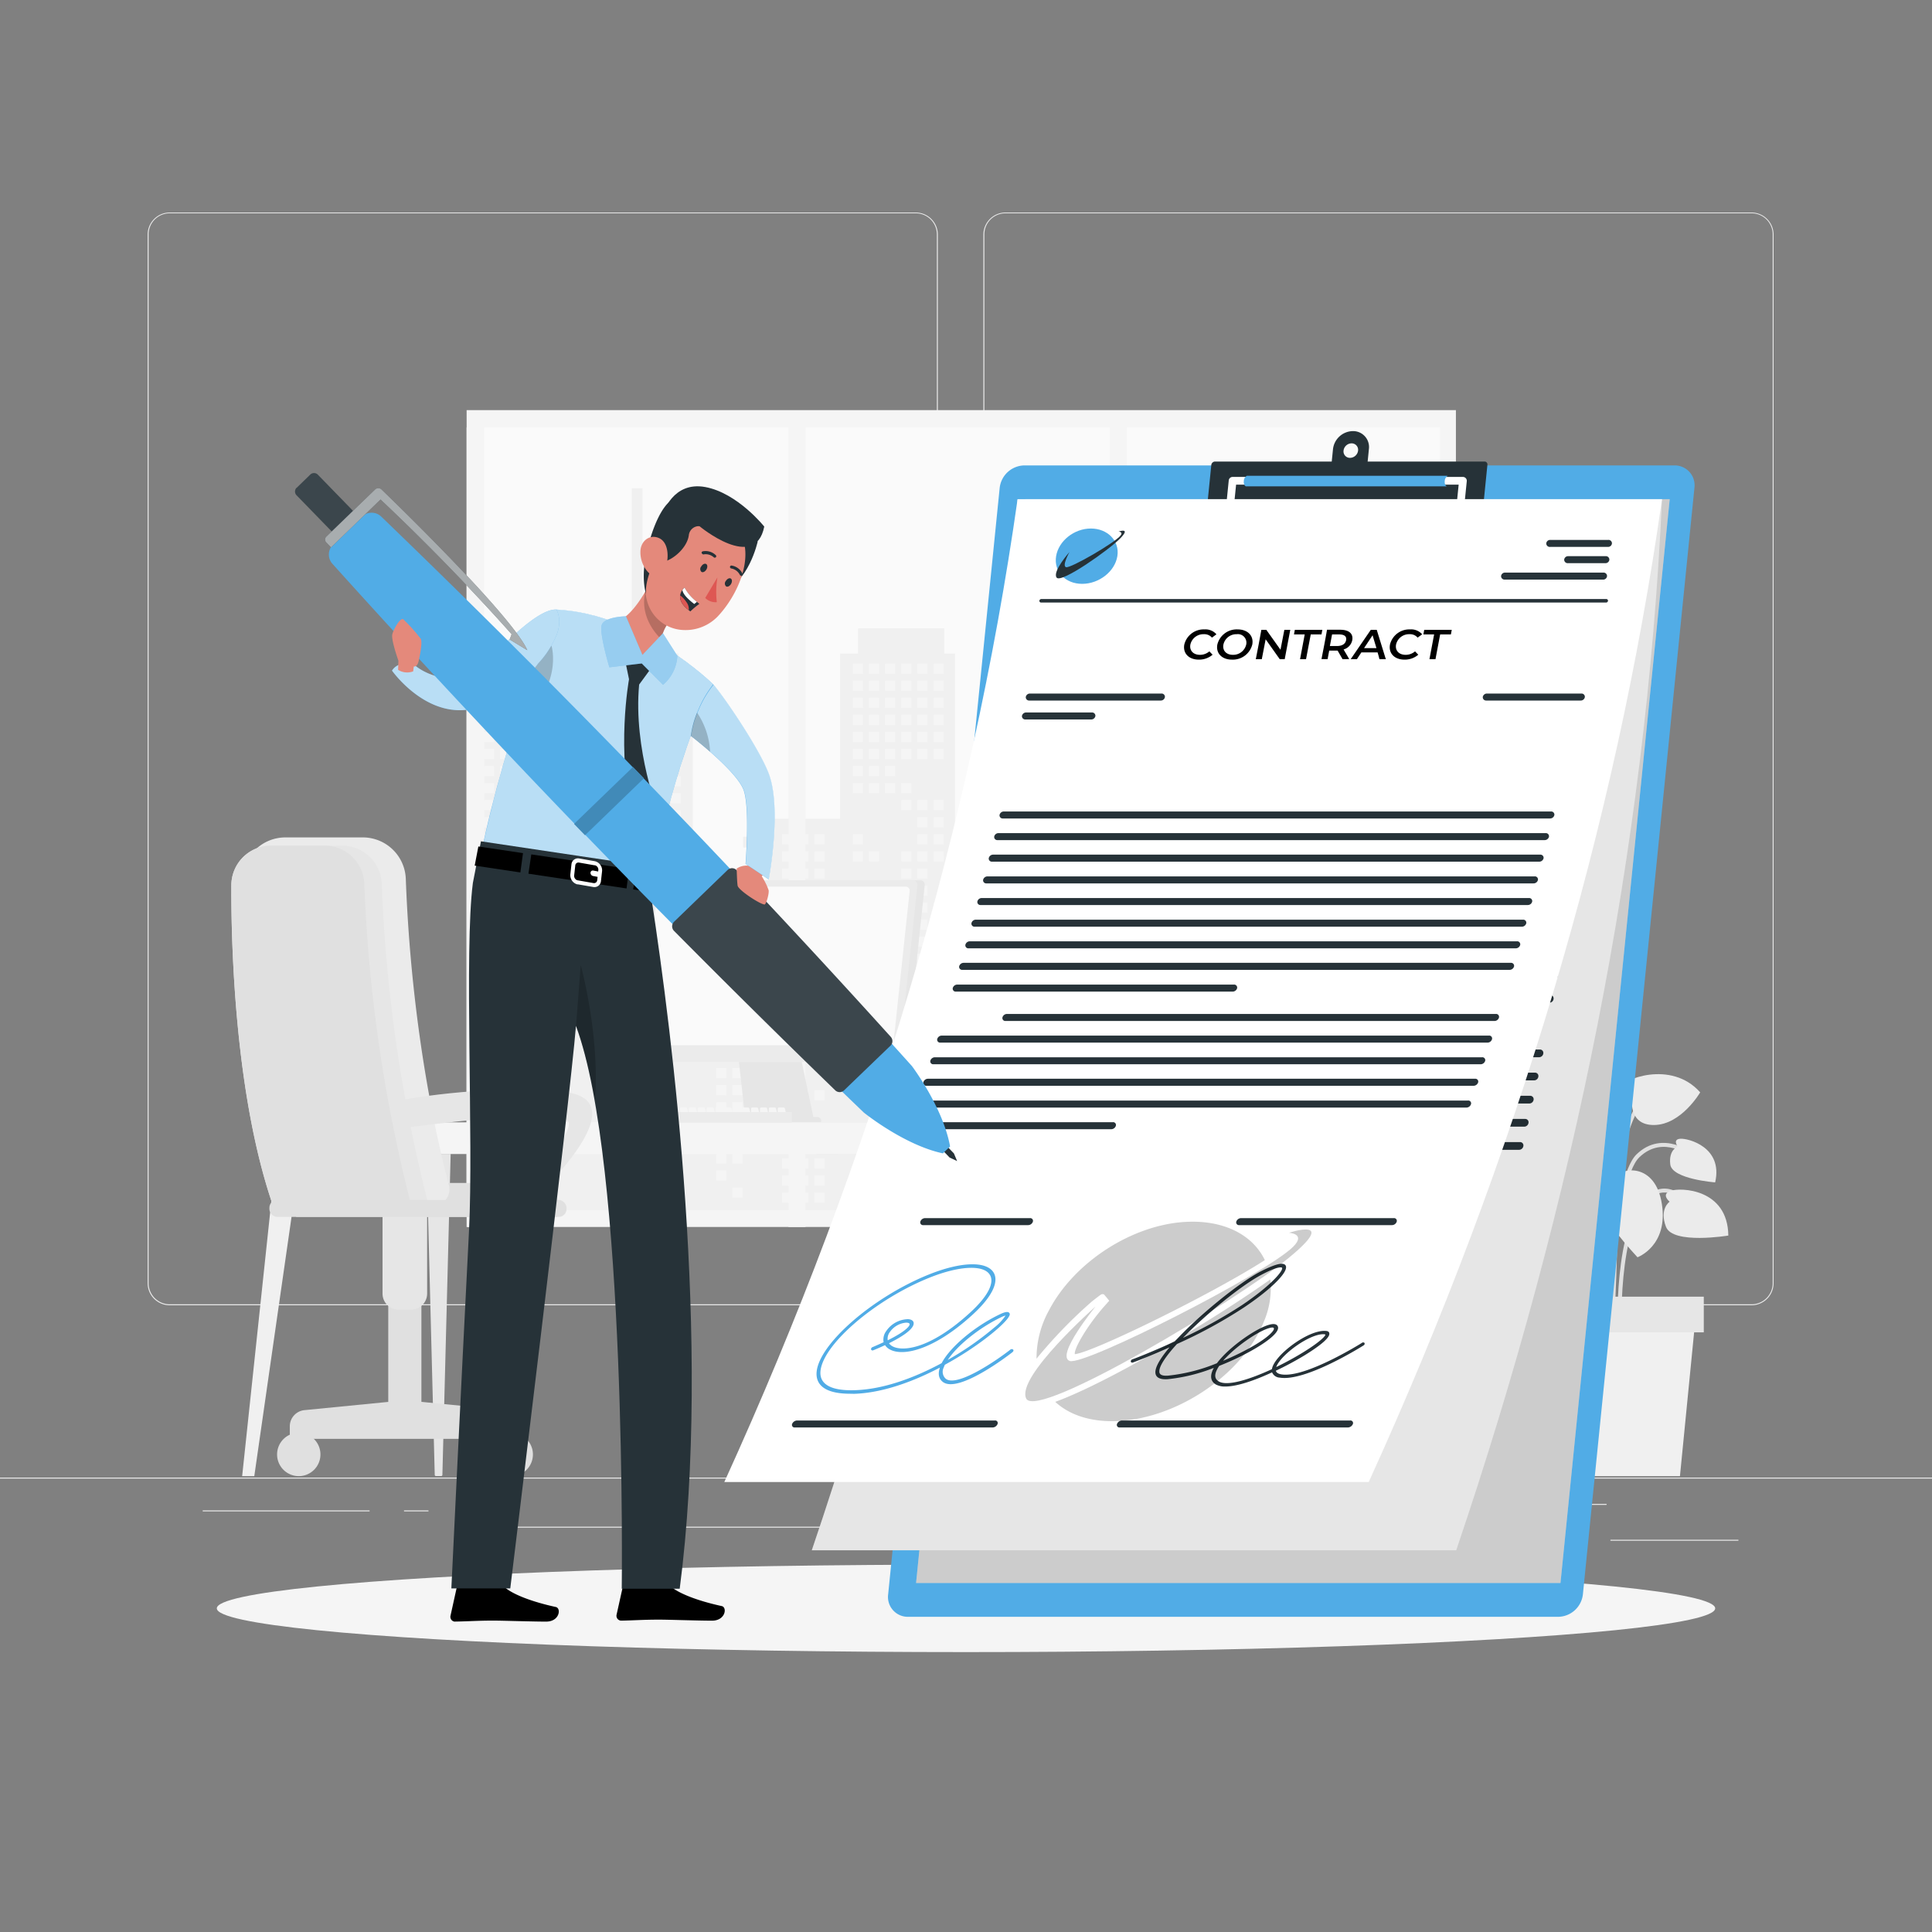 <svg xmlns="http://www.w3.org/2000/svg" viewBox="0 0 500 500"><rect x="0" y="0" width="500" height="500" fill="#808080" stroke="none"/><g id="freepik--background-complete--inject-31"><rect y="382.4" width="500" height="0.25" style="fill:#ebebeb"></rect><rect x="416.78" y="398.49" width="33.12" height="0.25" style="fill:#ebebeb"></rect><rect x="322.53" y="401.21" width="8.69" height="0.25" style="fill:#ebebeb"></rect><rect x="396.59" y="389.21" width="19.19" height="0.25" style="fill:#ebebeb"></rect><rect x="52.46" y="390.89" width="43.19" height="0.25" style="fill:#ebebeb"></rect><rect x="104.56" y="390.89" width="6.33" height="0.25" style="fill:#ebebeb"></rect><rect x="131.47" y="395.11" width="93.68" height="0.25" style="fill:#ebebeb"></rect><path d="M237,337.8H43.91a5.71,5.71,0,0,1-5.7-5.71V60.66A5.71,5.71,0,0,1,43.91,55H237a5.71,5.71,0,0,1,5.71,5.71V332.09A5.71,5.71,0,0,1,237,337.8ZM43.91,55.2a5.46,5.46,0,0,0-5.45,5.46V332.09a5.46,5.46,0,0,0,5.45,5.46H237a5.47,5.47,0,0,0,5.46-5.46V60.66A5.47,5.47,0,0,0,237,55.2Z" style="fill:#ebebeb"></path><path d="M453.31,337.8H260.21a5.72,5.72,0,0,1-5.71-5.71V60.66A5.72,5.72,0,0,1,260.21,55h193.1A5.71,5.71,0,0,1,459,60.66V332.09A5.71,5.71,0,0,1,453.31,337.8ZM260.21,55.2a5.47,5.47,0,0,0-5.46,5.46V332.09a5.47,5.47,0,0,0,5.46,5.46h193.1a5.47,5.47,0,0,0,5.46-5.46V60.66a5.47,5.47,0,0,0-5.46-5.46Z" style="fill:#ebebeb"></path><rect x="120.76" y="106.14" width="256.03" height="211.4" style="fill:#f5f5f5"></rect><rect x="120.76" y="110.62" width="251.92" height="202.62" style="fill:#fafafa"></rect><polygon points="370.81 255.59 370.81 184.01 363.38 184.01 363.38 174.55 346.64 166.72 346.64 157.04 343.85 157.04 343.85 184.01 341.06 184.01 341.06 255.59 337.35 255.59 337.35 218.41 328.98 218.41 328.98 198.88 326.19 198.88 326.19 255.59 319.68 255.59 319.68 234.21 315.03 234.21 315.03 228.63 304.81 228.63 304.81 209.11 299.23 209.11 299.23 196.09 292.72 196.09 292.72 176.57 289.93 176.57 289.93 196.09 283.42 196.09 283.42 209.11 277.85 209.11 277.85 228.63 267.62 228.63 267.62 234.21 262.97 234.21 262.97 255.59 257.39 255.59 257.39 228.63 247.16 228.63 247.16 169.13 244.38 169.13 244.38 162.62 222.06 162.62 222.06 169.13 217.41 169.13 217.41 211.9 198.82 211.9 198.82 216.55 192.31 216.55 192.31 219.34 198.82 219.34 198.82 236.07 179.3 236.07 179.3 180.29 175.58 180.29 175.58 169.13 166.28 169.13 166.28 126.36 163.49 126.36 163.49 169.13 156.98 169.13 156.98 180.29 120.76 180.29 120.76 313.24 372.67 313.24 372.67 255.59 370.81 255.59" style="fill:#f0f0f0"></polygon><rect x="140.11" y="183.2" width="2.63" height="2.63" style="fill:#f5f5f5"></rect><rect x="140.11" y="187.62" width="2.63" height="2.63" style="fill:#f5f5f5"></rect><rect x="140.11" y="205.28" width="2.63" height="2.63" style="fill:#f5f5f5"></rect><rect x="140.11" y="209.7" width="2.63" height="2.63" style="fill:#f5f5f5"></rect><rect x="140.11" y="214.11" width="2.63" height="2.63" style="fill:#f5f5f5"></rect><rect x="140.11" y="227.36" width="2.63" height="2.63" style="fill:#f5f5f5"></rect><rect x="140.11" y="231.78" width="2.63" height="2.63" style="fill:#f5f5f5"></rect><rect x="144.3" y="200.87" width="2.63" height="2.63" style="fill:#f5f5f5"></rect><rect x="144.3" y="205.28" width="2.63" height="2.63" style="fill:#f5f5f5"></rect><rect x="144.3" y="209.7" width="2.63" height="2.63" style="fill:#f5f5f5"></rect><rect x="144.3" y="214.11" width="2.63" height="2.63" style="fill:#f5f5f5"></rect><rect x="144.3" y="218.53" width="2.63" height="2.63" style="fill:#f5f5f5"></rect><rect x="144.3" y="227.36" width="2.63" height="2.63" style="fill:#f5f5f5"></rect><rect x="144.3" y="231.78" width="2.63" height="2.63" style="fill:#f5f5f5"></rect><rect x="148.48" y="183.2" width="2.63" height="2.63" style="fill:#f5f5f5"></rect><rect x="148.48" y="187.62" width="2.63" height="2.63" style="fill:#f5f5f5"></rect><rect x="148.48" y="192.03" width="2.63" height="2.63" style="fill:#f5f5f5"></rect><rect x="148.48" y="196.45" width="2.63" height="2.63" style="fill:#f5f5f5"></rect><rect x="148.48" y="200.87" width="2.63" height="2.63" style="fill:#f5f5f5"></rect><rect x="148.48" y="205.28" width="2.63" height="2.63" style="fill:#f5f5f5"></rect><rect x="148.48" y="209.7" width="2.63" height="2.63" style="fill:#f5f5f5"></rect><rect x="148.48" y="214.11" width="2.63" height="2.63" style="fill:#f5f5f5"></rect><rect x="148.48" y="218.53" width="2.63" height="2.63" style="fill:#f5f5f5"></rect><rect x="148.48" y="222.95" width="2.63" height="2.63" style="fill:#f5f5f5"></rect><rect x="148.48" y="231.78" width="2.63" height="2.63" style="fill:#f5f5f5"></rect><rect x="152.66" y="183.2" width="2.63" height="2.63" style="fill:#f5f5f5"></rect><rect x="152.66" y="187.62" width="2.63" height="2.63" style="fill:#f5f5f5"></rect><rect x="152.66" y="192.03" width="2.63" height="2.63" style="fill:#f5f5f5"></rect><rect x="152.66" y="196.45" width="2.63" height="2.63" style="fill:#f5f5f5"></rect><rect x="152.66" y="200.87" width="2.63" height="2.63" style="fill:#f5f5f5"></rect><rect x="152.66" y="205.28" width="2.63" height="2.63" style="fill:#f5f5f5"></rect><rect x="152.66" y="209.7" width="2.63" height="2.63" style="fill:#f5f5f5"></rect><rect x="152.66" y="249.44" width="2.63" height="2.63" style="fill:#f5f5f5"></rect><rect x="156.85" y="183.2" width="2.63" height="2.63" style="fill:#f5f5f5"></rect><rect x="156.85" y="187.62" width="2.63" height="2.63" style="fill:#f5f5f5"></rect><rect x="156.85" y="192.03" width="2.63" height="2.63" style="fill:#f5f5f5"></rect><rect x="156.85" y="196.45" width="2.63" height="2.63" style="fill:#f5f5f5"></rect><rect x="156.85" y="200.87" width="2.63" height="2.63" style="fill:#f5f5f5"></rect><rect x="156.85" y="205.28" width="2.63" height="2.63" style="fill:#f5f5f5"></rect><rect x="156.85" y="209.7" width="2.63" height="2.63" style="fill:#f5f5f5"></rect><rect x="156.85" y="214.11" width="2.63" height="2.63" style="fill:#f5f5f5"></rect><rect x="156.85" y="240.61" width="2.63" height="2.63" style="fill:#f5f5f5"></rect><rect x="156.85" y="245.03" width="2.63" height="2.63" style="fill:#f5f5f5"></rect><rect x="156.85" y="249.44" width="2.63" height="2.63" style="fill:#f5f5f5"></rect><rect x="156.85" y="253.86" width="2.63" height="2.63" style="fill:#f5f5f5"></rect><rect x="156.85" y="271.52" width="2.63" height="2.63" style="fill:#f5f5f5"></rect><rect x="161.03" y="183.2" width="2.63" height="2.63" style="fill:#f5f5f5"></rect><rect x="161.03" y="187.62" width="2.63" height="2.63" style="fill:#f5f5f5"></rect><rect x="161.03" y="192.03" width="2.63" height="2.63" style="fill:#f5f5f5"></rect><rect x="161.03" y="196.45" width="2.63" height="2.63" style="fill:#f5f5f5"></rect><rect x="161.03" y="200.87" width="2.63" height="2.63" style="fill:#f5f5f5"></rect><rect x="161.03" y="205.28" width="2.63" height="2.63" style="fill:#f5f5f5"></rect><rect x="161.03" y="209.7" width="2.63" height="2.63" style="fill:#f5f5f5"></rect><rect x="161.03" y="214.11" width="2.63" height="2.63" style="fill:#f5f5f5"></rect><rect x="161.03" y="218.53" width="2.63" height="2.63" style="fill:#f5f5f5"></rect><rect x="161.03" y="222.95" width="2.63" height="2.63" style="fill:#f5f5f5"></rect><rect x="161.03" y="236.2" width="2.63" height="2.63" style="fill:#f5f5f5"></rect><rect x="161.03" y="240.61" width="2.63" height="2.63" style="fill:#f5f5f5"></rect><rect x="161.03" y="245.03" width="2.63" height="2.63" style="fill:#f5f5f5"></rect><rect x="161.03" y="249.44" width="2.63" height="2.63" style="fill:#f5f5f5"></rect><rect x="161.03" y="253.86" width="2.63" height="2.63" style="fill:#f5f5f5"></rect><rect x="161.03" y="271.52" width="2.63" height="2.63" style="fill:#f5f5f5"></rect><rect x="165.22" y="183.2" width="2.63" height="2.63" style="fill:#f5f5f5"></rect><rect x="165.22" y="187.62" width="2.63" height="2.63" style="fill:#f5f5f5"></rect><rect x="165.22" y="192.03" width="2.63" height="2.63" style="fill:#f5f5f5"></rect><rect x="165.22" y="196.45" width="2.63" height="2.63" style="fill:#f5f5f5"></rect><rect x="165.22" y="200.87" width="2.63" height="2.63" style="fill:#f5f5f5"></rect><rect x="165.22" y="205.28" width="2.63" height="2.63" style="fill:#f5f5f5"></rect><rect x="165.22" y="209.7" width="2.63" height="2.63" style="fill:#f5f5f5"></rect><rect x="165.22" y="214.11" width="2.63" height="2.63" style="fill:#f5f5f5"></rect><rect x="165.22" y="218.53" width="2.63" height="2.63" style="fill:#f5f5f5"></rect><rect x="165.22" y="222.95" width="2.63" height="2.63" style="fill:#f5f5f5"></rect><rect x="165.22" y="227.36" width="2.63" height="2.63" style="fill:#f5f5f5"></rect><rect x="165.22" y="231.78" width="2.63" height="2.63" style="fill:#f5f5f5"></rect><rect x="165.22" y="236.2" width="2.63" height="2.63" style="fill:#f5f5f5"></rect><rect x="165.22" y="240.61" width="2.63" height="2.63" style="fill:#f5f5f5"></rect><rect x="165.22" y="245.03" width="2.63" height="2.63" style="fill:#f5f5f5"></rect><rect x="165.22" y="249.44" width="2.63" height="2.63" style="fill:#f5f5f5"></rect><rect x="165.22" y="253.86" width="2.63" height="2.63" style="fill:#f5f5f5"></rect><rect x="165.22" y="258.28" width="2.63" height="2.63" style="fill:#f5f5f5"></rect><rect x="169.4" y="183.2" width="2.63" height="2.63" style="fill:#f5f5f5"></rect><rect x="169.4" y="187.62" width="2.63" height="2.63" style="fill:#f5f5f5"></rect><rect x="169.4" y="192.03" width="2.63" height="2.63" style="fill:#f5f5f5"></rect><rect x="169.4" y="196.45" width="2.63" height="2.63" style="fill:#f5f5f5"></rect><rect x="169.4" y="200.87" width="2.63" height="2.63" style="fill:#f5f5f5"></rect><rect x="169.4" y="205.28" width="2.63" height="2.63" style="fill:#f5f5f5"></rect><rect x="169.4" y="209.7" width="2.63" height="2.63" style="fill:#f5f5f5"></rect><rect x="169.4" y="214.11" width="2.63" height="2.63" style="fill:#f5f5f5"></rect><rect x="169.4" y="218.53" width="2.63" height="2.63" style="fill:#f5f5f5"></rect><rect x="169.4" y="222.95" width="2.63" height="2.63" style="fill:#f5f5f5"></rect><rect x="169.4" y="236.2" width="2.63" height="2.63" style="fill:#f5f5f5"></rect><rect x="169.4" y="240.61" width="2.63" height="2.63" style="fill:#f5f5f5"></rect><rect x="169.4" y="245.03" width="2.63" height="2.63" style="fill:#f5f5f5"></rect><rect x="169.4" y="249.44" width="2.63" height="2.63" style="fill:#f5f5f5"></rect><rect x="173.58" y="183.2" width="2.63" height="2.63" style="fill:#f5f5f5"></rect><rect x="173.58" y="187.62" width="2.63" height="2.63" style="fill:#f5f5f5"></rect><rect x="173.58" y="192.03" width="2.63" height="2.63" style="fill:#f5f5f5"></rect><rect x="173.58" y="196.45" width="2.63" height="2.63" style="fill:#f5f5f5"></rect><rect x="173.58" y="200.87" width="2.63" height="2.63" style="fill:#f5f5f5"></rect><rect x="173.58" y="205.28" width="2.63" height="2.63" style="fill:#f5f5f5"></rect><rect x="173.58" y="209.7" width="2.63" height="2.63" style="fill:#f5f5f5"></rect><rect x="173.58" y="214.11" width="2.63" height="2.63" style="fill:#f5f5f5"></rect><rect x="173.58" y="218.53" width="2.63" height="2.63" style="fill:#f5f5f5"></rect><rect x="173.58" y="222.95" width="2.63" height="2.63" style="fill:#f5f5f5"></rect><rect x="173.58" y="236.2" width="2.63" height="2.63" style="fill:#f5f5f5"></rect><rect x="173.58" y="240.61" width="2.63" height="2.63" style="fill:#f5f5f5"></rect><rect x="173.58" y="245.03" width="2.63" height="2.63" style="fill:#f5f5f5"></rect><rect x="220.69" y="171.74" width="2.63" height="2.63" style="fill:#f5f5f5"></rect><rect x="220.69" y="176.15" width="2.63" height="2.63" style="fill:#f5f5f5"></rect><rect x="220.69" y="180.57" width="2.63" height="2.63" style="fill:#f5f5f5"></rect><rect x="220.69" y="184.98" width="2.63" height="2.63" style="fill:#f5f5f5"></rect><rect x="220.69" y="189.4" width="2.63" height="2.63" style="fill:#f5f5f5"></rect><rect x="220.69" y="193.82" width="2.63" height="2.63" style="fill:#f5f5f5"></rect><rect x="220.69" y="198.23" width="2.63" height="2.63" style="fill:#f5f5f5"></rect><rect x="220.69" y="202.65" width="2.63" height="2.63" style="fill:#f5f5f5"></rect><rect x="220.69" y="215.9" width="2.63" height="2.63" style="fill:#f5f5f5"></rect><rect x="220.69" y="220.31" width="2.63" height="2.63" style="fill:#f5f5f5"></rect><rect x="224.87" y="171.74" width="2.63" height="2.63" style="fill:#f5f5f5"></rect><rect x="224.87" y="176.15" width="2.63" height="2.63" style="fill:#f5f5f5"></rect><rect x="224.87" y="180.57" width="2.63" height="2.63" style="fill:#f5f5f5"></rect><rect x="224.87" y="184.98" width="2.63" height="2.63" style="fill:#f5f5f5"></rect><rect x="224.87" y="189.4" width="2.63" height="2.63" style="fill:#f5f5f5"></rect><rect x="224.87" y="193.82" width="2.63" height="2.63" style="fill:#f5f5f5"></rect><rect x="224.87" y="198.23" width="2.63" height="2.63" style="fill:#f5f5f5"></rect><rect x="224.87" y="202.65" width="2.63" height="2.63" style="fill:#f5f5f5"></rect><rect x="224.87" y="220.31" width="2.63" height="2.63" style="fill:#f5f5f5"></rect><rect x="229.06" y="171.74" width="2.63" height="2.63" style="fill:#f5f5f5"></rect><rect x="229.06" y="176.15" width="2.63" height="2.63" style="fill:#f5f5f5"></rect><rect x="229.06" y="180.57" width="2.63" height="2.63" style="fill:#f5f5f5"></rect><rect x="229.06" y="184.98" width="2.63" height="2.63" style="fill:#f5f5f5"></rect><rect x="229.06" y="189.4" width="2.63" height="2.63" style="fill:#f5f5f5"></rect><rect x="229.06" y="193.82" width="2.63" height="2.63" style="fill:#f5f5f5"></rect><rect x="229.06" y="198.23" width="2.63" height="2.63" style="fill:#f5f5f5"></rect><rect x="229.06" y="202.65" width="2.63" height="2.63" style="fill:#f5f5f5"></rect><rect x="233.24" y="171.74" width="2.63" height="2.63" style="fill:#f5f5f5"></rect><rect x="233.24" y="176.15" width="2.63" height="2.63" style="fill:#f5f5f5"></rect><rect x="233.24" y="180.57" width="2.63" height="2.63" style="fill:#f5f5f5"></rect><rect x="233.24" y="184.98" width="2.63" height="2.63" style="fill:#f5f5f5"></rect><rect x="233.24" y="189.4" width="2.63" height="2.63" style="fill:#f5f5f5"></rect><rect x="233.24" y="193.82" width="2.63" height="2.63" style="fill:#f5f5f5"></rect><rect x="233.24" y="202.65" width="2.63" height="2.63" style="fill:#f5f5f5"></rect><rect x="233.24" y="207.06" width="2.63" height="2.63" style="fill:#f5f5f5"></rect><rect x="233.24" y="220.31" width="2.63" height="2.63" style="fill:#f5f5f5"></rect><rect x="233.24" y="224.73" width="2.63" height="2.63" style="fill:#f5f5f5"></rect><rect x="233.24" y="229.15" width="2.63" height="2.63" style="fill:#f5f5f5"></rect><rect x="233.24" y="233.56" width="2.63" height="2.63" style="fill:#f5f5f5"></rect><rect x="233.24" y="237.98" width="2.63" height="2.63" style="fill:#f5f5f5"></rect><rect x="233.24" y="242.39" width="2.63" height="2.63" style="fill:#f5f5f5"></rect><rect x="233.24" y="246.81" width="2.63" height="2.63" style="fill:#f5f5f5"></rect><rect x="237.42" y="171.74" width="2.63" height="2.63" style="fill:#f5f5f5"></rect><rect x="237.42" y="176.15" width="2.63" height="2.63" style="fill:#f5f5f5"></rect><rect x="237.42" y="180.57" width="2.63" height="2.63" style="fill:#f5f5f5"></rect><rect x="237.42" y="184.98" width="2.63" height="2.63" style="fill:#f5f5f5"></rect><rect x="237.42" y="189.4" width="2.63" height="2.63" style="fill:#f5f5f5"></rect><rect x="237.42" y="193.82" width="2.63" height="2.63" style="fill:#f5f5f5"></rect><rect x="237.42" y="207.06" width="2.63" height="2.63" style="fill:#f5f5f5"></rect><rect x="237.42" y="211.48" width="2.63" height="2.63" style="fill:#f5f5f5"></rect><rect x="237.42" y="215.9" width="2.63" height="2.63" style="fill:#f5f5f5"></rect><rect x="237.42" y="220.31" width="2.63" height="2.63" style="fill:#f5f5f5"></rect><rect x="237.42" y="224.73" width="2.63" height="2.63" style="fill:#f5f5f5"></rect><rect x="237.42" y="229.15" width="2.63" height="2.63" style="fill:#f5f5f5"></rect><rect x="237.42" y="233.56" width="2.63" height="2.63" style="fill:#f5f5f5"></rect><rect x="237.42" y="237.98" width="2.63" height="2.63" style="fill:#f5f5f5"></rect><rect x="237.42" y="242.39" width="2.63" height="2.63" style="fill:#f5f5f5"></rect><rect x="237.42" y="246.81" width="2.63" height="2.63" style="fill:#f5f5f5"></rect><rect x="237.42" y="251.23" width="2.63" height="2.63" style="fill:#f5f5f5"></rect><rect x="237.42" y="260.06" width="2.63" height="2.63" style="fill:#f5f5f5"></rect><rect x="241.61" y="171.74" width="2.63" height="2.63" style="fill:#f5f5f5"></rect><rect x="241.61" y="176.15" width="2.63" height="2.63" style="fill:#f5f5f5"></rect><rect x="241.61" y="180.57" width="2.63" height="2.63" style="fill:#f5f5f5"></rect><rect x="241.61" y="184.98" width="2.63" height="2.63" style="fill:#f5f5f5"></rect><rect x="241.61" y="189.4" width="2.63" height="2.63" style="fill:#f5f5f5"></rect><rect x="241.61" y="193.82" width="2.63" height="2.63" style="fill:#f5f5f5"></rect><rect x="241.61" y="207.06" width="2.63" height="2.63" style="fill:#f5f5f5"></rect><rect x="241.61" y="211.48" width="2.63" height="2.63" style="fill:#f5f5f5"></rect><rect x="241.61" y="215.9" width="2.63" height="2.63" style="fill:#f5f5f5"></rect><rect x="241.61" y="220.31" width="2.63" height="2.63" style="fill:#f5f5f5"></rect><rect x="241.61" y="233.56" width="2.63" height="2.63" style="fill:#f5f5f5"></rect><rect x="241.61" y="237.98" width="2.63" height="2.63" style="fill:#f5f5f5"></rect><rect x="241.61" y="242.39" width="2.63" height="2.63" style="fill:#f5f5f5"></rect><rect x="241.61" y="246.81" width="2.63" height="2.63" style="fill:#f5f5f5"></rect><rect x="241.61" y="251.23" width="2.63" height="2.63" style="fill:#f5f5f5"></rect><rect x="241.61" y="260.06" width="2.63" height="2.63" style="fill:#f5f5f5"></rect><rect x="241.61" y="264.47" width="2.63" height="2.63" style="fill:#f5f5f5"></rect><rect x="279.57" y="212.8" width="2.63" height="2.63" style="fill:#f5f5f5"></rect><rect x="279.57" y="217.21" width="2.63" height="2.63" style="fill:#f5f5f5"></rect><rect x="279.57" y="221.63" width="2.63" height="2.63" style="fill:#f5f5f5"></rect><rect x="279.57" y="226.05" width="2.63" height="2.63" style="fill:#f5f5f5"></rect><rect x="279.57" y="230.46" width="2.63" height="2.63" style="fill:#f5f5f5"></rect><rect x="279.57" y="234.88" width="2.63" height="2.63" style="fill:#f5f5f5"></rect><rect x="279.57" y="239.29" width="2.63" height="2.63" style="fill:#f5f5f5"></rect><rect x="279.57" y="252.54" width="2.63" height="2.63" style="fill:#f5f5f5"></rect><rect x="279.57" y="256.96" width="2.63" height="2.63" style="fill:#f5f5f5"></rect><rect x="279.57" y="261.37" width="2.63" height="2.63" style="fill:#f5f5f5"></rect><rect x="283.75" y="212.8" width="2.63" height="2.63" style="fill:#f5f5f5"></rect><rect x="283.75" y="217.21" width="2.63" height="2.63" style="fill:#f5f5f5"></rect><rect x="283.75" y="221.63" width="2.63" height="2.63" style="fill:#f5f5f5"></rect><rect x="283.75" y="226.05" width="2.63" height="2.63" style="fill:#f5f5f5"></rect><rect x="283.75" y="230.46" width="2.63" height="2.63" style="fill:#f5f5f5"></rect><rect x="283.75" y="234.88" width="2.63" height="2.63" style="fill:#f5f5f5"></rect><rect x="283.75" y="239.29" width="2.63" height="2.63" style="fill:#f5f5f5"></rect><rect x="287.94" y="212.8" width="2.63" height="2.63" style="fill:#f5f5f5"></rect><rect x="287.94" y="217.21" width="2.63" height="2.63" style="fill:#f5f5f5"></rect><rect x="287.94" y="221.63" width="2.63" height="2.63" style="fill:#f5f5f5"></rect><rect x="287.94" y="226.05" width="2.63" height="2.63" style="fill:#f5f5f5"></rect><rect x="287.94" y="230.46" width="2.63" height="2.63" style="fill:#f5f5f5"></rect><rect x="287.94" y="234.88" width="2.63" height="2.63" style="fill:#f5f5f5"></rect><rect x="287.94" y="239.29" width="2.63" height="2.63" style="fill:#f5f5f5"></rect><rect x="292.12" y="212.8" width="2.63" height="2.63" style="fill:#f5f5f5"></rect><rect x="292.12" y="217.21" width="2.63" height="2.63" style="fill:#f5f5f5"></rect><rect x="292.12" y="221.63" width="2.63" height="2.63" style="fill:#f5f5f5"></rect><rect x="292.12" y="226.05" width="2.63" height="2.63" style="fill:#f5f5f5"></rect><rect x="292.12" y="230.46" width="2.63" height="2.63" style="fill:#f5f5f5"></rect><rect x="292.12" y="234.88" width="2.63" height="2.63" style="fill:#f5f5f5"></rect><rect x="292.12" y="239.29" width="2.63" height="2.63" style="fill:#f5f5f5"></rect><rect x="292.12" y="243.71" width="2.63" height="2.63" style="fill:#f5f5f5"></rect><rect x="292.12" y="248.13" width="2.63" height="2.63" style="fill:#f5f5f5"></rect><rect x="292.12" y="252.54" width="2.63" height="2.63" style="fill:#f5f5f5"></rect><rect x="292.12" y="256.96" width="2.63" height="2.63" style="fill:#f5f5f5"></rect><rect x="296.3" y="212.8" width="2.63" height="2.63" style="fill:#f5f5f5"></rect><rect x="296.3" y="217.21" width="2.63" height="2.63" style="fill:#f5f5f5"></rect><rect x="296.3" y="221.63" width="2.63" height="2.63" style="fill:#f5f5f5"></rect><rect x="296.3" y="226.05" width="2.63" height="2.63" style="fill:#f5f5f5"></rect><rect x="296.3" y="230.46" width="2.63" height="2.63" style="fill:#f5f5f5"></rect><rect x="296.3" y="234.88" width="2.63" height="2.63" style="fill:#f5f5f5"></rect><rect x="296.3" y="239.29" width="2.63" height="2.63" style="fill:#f5f5f5"></rect><rect x="296.3" y="243.71" width="2.63" height="2.63" style="fill:#f5f5f5"></rect><rect x="296.3" y="248.13" width="2.63" height="2.63" style="fill:#f5f5f5"></rect><rect x="296.3" y="252.54" width="2.63" height="2.63" style="fill:#f5f5f5"></rect><rect x="296.3" y="256.96" width="2.63" height="2.63" style="fill:#f5f5f5"></rect><rect x="296.3" y="261.37" width="2.63" height="2.63" style="fill:#f5f5f5"></rect><rect x="296.3" y="274.62" width="2.63" height="2.63" style="fill:#f5f5f5"></rect><rect x="296.3" y="279.04" width="2.63" height="2.63" style="fill:#f5f5f5"></rect><rect x="300.49" y="212.8" width="2.63" height="2.63" style="fill:#f5f5f5"></rect><rect x="300.49" y="217.21" width="2.63" height="2.63" style="fill:#f5f5f5"></rect><rect x="300.49" y="221.63" width="2.63" height="2.63" style="fill:#f5f5f5"></rect><rect x="300.49" y="234.88" width="2.63" height="2.63" style="fill:#f5f5f5"></rect><rect x="300.49" y="239.29" width="2.63" height="2.63" style="fill:#f5f5f5"></rect><rect x="300.49" y="243.71" width="2.63" height="2.63" style="fill:#f5f5f5"></rect><rect x="300.49" y="248.13" width="2.63" height="2.63" style="fill:#f5f5f5"></rect><rect x="300.49" y="252.54" width="2.63" height="2.63" style="fill:#f5f5f5"></rect><rect x="300.49" y="256.96" width="2.63" height="2.63" style="fill:#f5f5f5"></rect><rect x="300.49" y="261.37" width="2.63" height="2.63" style="fill:#f5f5f5"></rect><rect x="300.49" y="274.62" width="2.63" height="2.63" style="fill:#f5f5f5"></rect><rect x="300.49" y="279.04" width="2.63" height="2.63" style="fill:#f5f5f5"></rect><rect x="300.49" y="283.46" width="2.63" height="2.63" style="fill:#f5f5f5"></rect><rect x="344.34" y="186.3" width="2.63" height="2.63" style="fill:#f5f5f5"></rect><rect x="344.34" y="190.72" width="2.63" height="2.63" style="fill:#f5f5f5"></rect><rect x="344.34" y="195.13" width="2.63" height="2.63" style="fill:#f5f5f5"></rect><rect x="344.34" y="199.55" width="2.63" height="2.63" style="fill:#f5f5f5"></rect><rect x="344.34" y="203.97" width="2.63" height="2.63" style="fill:#f5f5f5"></rect><rect x="344.34" y="208.38" width="2.63" height="2.63" style="fill:#f5f5f5"></rect><rect x="344.34" y="212.8" width="2.63" height="2.63" style="fill:#f5f5f5"></rect><rect x="344.34" y="217.21" width="2.63" height="2.63" style="fill:#f5f5f5"></rect><rect x="344.34" y="221.63" width="2.63" height="2.63" style="fill:#f5f5f5"></rect><rect x="344.34" y="226.05" width="2.63" height="2.63" style="fill:#f5f5f5"></rect><rect x="344.34" y="230.46" width="2.63" height="2.63" style="fill:#f5f5f5"></rect><rect x="344.34" y="234.88" width="2.63" height="2.63" style="fill:#f5f5f5"></rect><rect x="344.34" y="239.29" width="2.63" height="2.63" style="fill:#f5f5f5"></rect><rect x="344.34" y="243.71" width="2.63" height="2.63" style="fill:#f5f5f5"></rect><rect x="344.34" y="248.13" width="2.63" height="2.63" style="fill:#f5f5f5"></rect><rect x="344.34" y="252.54" width="2.63" height="2.63" style="fill:#f5f5f5"></rect><rect x="344.34" y="256.96" width="2.63" height="2.63" style="fill:#f5f5f5"></rect><rect x="344.34" y="261.37" width="2.63" height="2.63" style="fill:#f5f5f5"></rect><rect x="344.34" y="265.79" width="2.63" height="2.63" style="fill:#f5f5f5"></rect><rect x="344.34" y="270.21" width="2.63" height="2.63" style="fill:#f5f5f5"></rect><rect x="344.34" y="274.62" width="2.63" height="2.63" style="fill:#f5f5f5"></rect><rect x="344.34" y="279.04" width="2.63" height="2.63" style="fill:#f5f5f5"></rect><rect x="344.34" y="283.46" width="2.63" height="2.63" style="fill:#f5f5f5"></rect><rect x="348.52" y="186.3" width="2.63" height="2.63" style="fill:#f5f5f5"></rect><rect x="348.52" y="190.72" width="2.63" height="2.63" style="fill:#f5f5f5"></rect><rect x="348.52" y="195.13" width="2.63" height="2.63" style="fill:#f5f5f5"></rect><rect x="348.52" y="199.55" width="2.63" height="2.63" style="fill:#f5f5f5"></rect><rect x="348.52" y="203.97" width="2.63" height="2.63" style="fill:#f5f5f5"></rect><rect x="348.52" y="208.38" width="2.63" height="2.63" style="fill:#f5f5f5"></rect><rect x="348.52" y="212.8" width="2.63" height="2.63" style="fill:#f5f5f5"></rect><rect x="348.52" y="217.21" width="2.63" height="2.63" style="fill:#f5f5f5"></rect><rect x="348.52" y="221.63" width="2.63" height="2.63" style="fill:#f5f5f5"></rect><rect x="348.52" y="226.05" width="2.63" height="2.63" style="fill:#f5f5f5"></rect><rect x="348.52" y="230.46" width="2.63" height="2.63" style="fill:#f5f5f5"></rect><rect x="348.52" y="234.88" width="2.63" height="2.63" style="fill:#f5f5f5"></rect><rect x="348.52" y="239.29" width="2.63" height="2.63" style="fill:#f5f5f5"></rect><rect x="348.52" y="243.71" width="2.63" height="2.63" style="fill:#f5f5f5"></rect><rect x="348.52" y="248.13" width="2.63" height="2.63" style="fill:#f5f5f5"></rect><rect x="348.52" y="252.54" width="2.63" height="2.63" style="fill:#f5f5f5"></rect><rect x="348.52" y="256.96" width="2.63" height="2.63" style="fill:#f5f5f5"></rect><rect x="348.52" y="261.37" width="2.63" height="2.63" style="fill:#f5f5f5"></rect><rect x="348.52" y="265.79" width="2.63" height="2.63" style="fill:#f5f5f5"></rect><rect x="352.71" y="186.3" width="2.63" height="2.63" style="fill:#f5f5f5"></rect><rect x="352.71" y="190.72" width="2.63" height="2.63" style="fill:#f5f5f5"></rect><rect x="352.71" y="195.13" width="2.63" height="2.63" style="fill:#f5f5f5"></rect><rect x="352.71" y="199.55" width="2.63" height="2.63" style="fill:#f5f5f5"></rect><rect x="352.71" y="203.97" width="2.63" height="2.63" style="fill:#f5f5f5"></rect><rect x="352.71" y="208.38" width="2.63" height="2.63" style="fill:#f5f5f5"></rect><rect x="352.71" y="212.8" width="2.63" height="2.63" style="fill:#f5f5f5"></rect><rect x="352.71" y="217.21" width="2.63" height="2.63" style="fill:#f5f5f5"></rect><rect x="352.71" y="221.63" width="2.63" height="2.63" style="fill:#f5f5f5"></rect><rect x="352.71" y="226.05" width="2.63" height="2.63" style="fill:#f5f5f5"></rect><rect x="352.71" y="230.46" width="2.63" height="2.63" style="fill:#f5f5f5"></rect><rect x="352.71" y="234.88" width="2.63" height="2.63" style="fill:#f5f5f5"></rect><rect x="352.71" y="239.29" width="2.63" height="2.63" style="fill:#f5f5f5"></rect><rect x="352.71" y="243.71" width="2.63" height="2.63" style="fill:#f5f5f5"></rect><rect x="352.71" y="248.13" width="2.63" height="2.63" style="fill:#f5f5f5"></rect><rect x="352.71" y="252.54" width="2.63" height="2.63" style="fill:#f5f5f5"></rect><rect x="352.71" y="256.96" width="2.63" height="2.63" style="fill:#f5f5f5"></rect><rect x="352.71" y="261.37" width="2.63" height="2.63" style="fill:#f5f5f5"></rect><rect x="352.71" y="265.79" width="2.63" height="2.63" style="fill:#f5f5f5"></rect><rect x="356.89" y="186.3" width="2.63" height="2.63" style="fill:#f5f5f5"></rect><rect x="356.89" y="190.72" width="2.63" height="2.63" style="fill:#f5f5f5"></rect><rect x="356.89" y="195.13" width="2.63" height="2.63" style="fill:#f5f5f5"></rect><rect x="356.89" y="199.55" width="2.63" height="2.63" style="fill:#f5f5f5"></rect><rect x="356.89" y="203.97" width="2.63" height="2.63" style="fill:#f5f5f5"></rect><rect x="356.89" y="208.38" width="2.63" height="2.63" style="fill:#f5f5f5"></rect><rect x="356.89" y="212.8" width="2.63" height="2.63" style="fill:#f5f5f5"></rect><rect x="356.89" y="217.21" width="2.63" height="2.63" style="fill:#f5f5f5"></rect><rect x="356.89" y="221.63" width="2.63" height="2.63" style="fill:#f5f5f5"></rect><rect x="356.89" y="226.05" width="2.63" height="2.63" style="fill:#f5f5f5"></rect><rect x="356.89" y="230.46" width="2.63" height="2.63" style="fill:#f5f5f5"></rect><rect x="356.89" y="234.88" width="2.63" height="2.63" style="fill:#f5f5f5"></rect><rect x="356.89" y="239.29" width="2.63" height="2.63" style="fill:#f5f5f5"></rect><rect x="356.89" y="243.71" width="2.63" height="2.63" style="fill:#f5f5f5"></rect><rect x="356.89" y="248.13" width="2.63" height="2.63" style="fill:#f5f5f5"></rect><rect x="361.07" y="186.3" width="2.63" height="2.63" style="fill:#f5f5f5"></rect><rect x="361.07" y="190.72" width="2.63" height="2.63" style="fill:#f5f5f5"></rect><rect x="361.07" y="195.13" width="2.63" height="2.63" style="fill:#f5f5f5"></rect><rect x="361.07" y="199.55" width="2.63" height="2.63" style="fill:#f5f5f5"></rect><rect x="361.07" y="203.97" width="2.63" height="2.63" style="fill:#f5f5f5"></rect><rect x="361.07" y="208.38" width="2.63" height="2.63" style="fill:#f5f5f5"></rect><rect x="361.07" y="212.8" width="2.63" height="2.63" style="fill:#f5f5f5"></rect><rect x="361.07" y="217.21" width="2.63" height="2.63" style="fill:#f5f5f5"></rect><rect x="361.07" y="221.63" width="2.63" height="2.63" style="fill:#f5f5f5"></rect><rect x="361.07" y="226.05" width="2.63" height="2.63" style="fill:#f5f5f5"></rect><rect x="361.07" y="230.46" width="2.63" height="2.63" style="fill:#f5f5f5"></rect><rect x="361.07" y="234.88" width="2.63" height="2.63" style="fill:#f5f5f5"></rect><rect x="361.07" y="239.29" width="2.63" height="2.63" style="fill:#f5f5f5"></rect><rect x="365.26" y="186.3" width="2.63" height="2.63" style="fill:#f5f5f5"></rect><rect x="365.26" y="190.72" width="2.63" height="2.63" style="fill:#f5f5f5"></rect><rect x="365.26" y="195.13" width="2.63" height="2.63" style="fill:#f5f5f5"></rect><rect x="365.26" y="199.55" width="2.63" height="2.63" style="fill:#f5f5f5"></rect><rect x="365.26" y="203.97" width="2.63" height="2.63" style="fill:#f5f5f5"></rect><rect x="365.26" y="208.38" width="2.63" height="2.63" style="fill:#f5f5f5"></rect><rect x="365.26" y="212.8" width="2.63" height="2.63" style="fill:#f5f5f5"></rect><rect x="365.26" y="217.21" width="2.63" height="2.63" style="fill:#f5f5f5"></rect><rect x="365.26" y="221.63" width="2.63" height="2.63" style="fill:#f5f5f5"></rect><rect x="365.26" y="226.05" width="2.63" height="2.63" style="fill:#f5f5f5"></rect><rect x="365.26" y="230.46" width="2.63" height="2.63" style="fill:#f5f5f5"></rect><rect x="365.26" y="234.88" width="2.63" height="2.63" style="fill:#f5f5f5"></rect><rect x="121.06" y="184.98" width="2.63" height="2.63" style="fill:#f5f5f5"></rect><rect x="121.06" y="189.4" width="2.63" height="2.63" style="fill:#f5f5f5"></rect><rect x="121.06" y="193.82" width="2.63" height="2.63" style="fill:#f5f5f5"></rect><rect x="121.06" y="198.23" width="2.63" height="2.63" style="fill:#f5f5f5"></rect><rect x="121.06" y="202.65" width="2.63" height="2.63" style="fill:#f5f5f5"></rect><rect x="121.06" y="207.06" width="2.63" height="2.63" style="fill:#f5f5f5"></rect><rect x="121.06" y="211.48" width="2.63" height="2.63" style="fill:#f5f5f5"></rect><rect x="121.06" y="215.9" width="2.63" height="2.63" style="fill:#f5f5f5"></rect><rect x="121.06" y="220.31" width="2.63" height="2.63" style="fill:#f5f5f5"></rect><rect x="121.06" y="224.73" width="2.63" height="2.63" style="fill:#f5f5f5"></rect><rect x="121.06" y="229.15" width="2.63" height="2.63" style="fill:#f5f5f5"></rect><rect x="121.06" y="233.56" width="2.63" height="2.63" style="fill:#f5f5f5"></rect><rect x="121.06" y="237.98" width="2.63" height="2.63" style="fill:#f5f5f5"></rect><rect x="121.06" y="242.39" width="2.63" height="2.63" style="fill:#f5f5f5"></rect><rect x="121.06" y="246.81" width="2.63" height="2.63" style="fill:#f5f5f5"></rect><rect x="121.06" y="251.23" width="2.63" height="2.63" style="fill:#f5f5f5"></rect><rect x="121.06" y="255.64" width="2.63" height="2.63" style="fill:#f5f5f5"></rect><rect x="121.06" y="264.47" width="2.63" height="2.63" style="fill:#f5f5f5"></rect><rect x="121.06" y="268.89" width="2.63" height="2.63" style="fill:#f5f5f5"></rect><rect x="121.06" y="273.31" width="2.63" height="2.63" style="fill:#f5f5f5"></rect><rect x="121.06" y="277.72" width="2.63" height="2.63" style="fill:#f5f5f5"></rect><rect x="121.06" y="282.14" width="2.63" height="2.63" style="fill:#f5f5f5"></rect><rect x="125.24" y="184.98" width="2.63" height="2.63" style="fill:#f5f5f5"></rect><rect x="125.24" y="189.4" width="2.63" height="2.63" style="fill:#f5f5f5"></rect><rect x="125.24" y="193.82" width="2.63" height="2.63" style="fill:#f5f5f5"></rect><rect x="125.24" y="198.23" width="2.63" height="2.63" style="fill:#f5f5f5"></rect><rect x="125.24" y="202.65" width="2.63" height="2.63" style="fill:#f5f5f5"></rect><rect x="125.24" y="207.06" width="2.63" height="2.63" style="fill:#f5f5f5"></rect><rect x="125.24" y="211.48" width="2.63" height="2.63" style="fill:#f5f5f5"></rect><rect x="125.24" y="215.9" width="2.63" height="2.63" style="fill:#f5f5f5"></rect><rect x="125.24" y="220.31" width="2.63" height="2.63" style="fill:#f5f5f5"></rect><rect x="125.24" y="224.73" width="2.63" height="2.63" style="fill:#f5f5f5"></rect><rect x="125.24" y="229.15" width="2.63" height="2.63" style="fill:#f5f5f5"></rect><rect x="125.24" y="233.56" width="2.63" height="2.63" style="fill:#f5f5f5"></rect><rect x="125.24" y="237.98" width="2.63" height="2.63" style="fill:#f5f5f5"></rect><rect x="125.24" y="242.39" width="2.63" height="2.63" style="fill:#f5f5f5"></rect><rect x="125.24" y="246.81" width="2.63" height="2.63" style="fill:#f5f5f5"></rect><rect x="125.24" y="251.23" width="2.63" height="2.63" style="fill:#f5f5f5"></rect><rect x="125.24" y="277.72" width="2.63" height="2.63" style="fill:#f5f5f5"></rect><rect x="125.24" y="282.14" width="2.63" height="2.63" style="fill:#f5f5f5"></rect><rect x="129.42" y="184.98" width="2.63" height="2.63" style="fill:#f5f5f5"></rect><rect x="129.42" y="189.4" width="2.63" height="2.63" style="fill:#f5f5f5"></rect><rect x="129.42" y="193.82" width="2.63" height="2.63" style="fill:#f5f5f5"></rect><rect x="129.42" y="198.23" width="2.63" height="2.63" style="fill:#f5f5f5"></rect><rect x="129.42" y="202.65" width="2.63" height="2.63" style="fill:#f5f5f5"></rect><rect x="129.42" y="207.06" width="2.63" height="2.63" style="fill:#f5f5f5"></rect><rect x="129.42" y="211.48" width="2.63" height="2.63" style="fill:#f5f5f5"></rect><rect x="129.42" y="215.9" width="2.63" height="2.63" style="fill:#f5f5f5"></rect><rect x="129.42" y="220.31" width="2.63" height="2.63" style="fill:#f5f5f5"></rect><rect x="129.42" y="224.73" width="2.63" height="2.63" style="fill:#f5f5f5"></rect><rect x="129.42" y="229.15" width="2.63" height="2.63" style="fill:#f5f5f5"></rect><rect x="129.42" y="233.56" width="2.63" height="2.63" style="fill:#f5f5f5"></rect><rect x="129.42" y="237.98" width="2.63" height="2.63" style="fill:#f5f5f5"></rect><rect x="129.42" y="242.39" width="2.63" height="2.63" style="fill:#f5f5f5"></rect><rect x="129.42" y="246.81" width="2.63" height="2.63" style="fill:#f5f5f5"></rect><rect x="129.42" y="251.23" width="2.63" height="2.63" style="fill:#f5f5f5"></rect><rect x="129.42" y="260.06" width="2.63" height="2.63" style="fill:#f5f5f5"></rect><rect x="129.42" y="264.47" width="2.63" height="2.63" style="fill:#f5f5f5"></rect><rect x="129.42" y="268.89" width="2.63" height="2.63" style="fill:#f5f5f5"></rect><rect x="129.42" y="273.31" width="2.63" height="2.63" style="fill:#f5f5f5"></rect><rect x="129.42" y="282.14" width="2.63" height="2.63" style="fill:#f5f5f5"></rect><rect x="202.4" y="215.9" width="2.63" height="2.63" style="fill:#f5f5f5"></rect><rect x="202.4" y="220.31" width="2.63" height="2.63" style="fill:#f5f5f5"></rect><rect x="202.4" y="224.73" width="2.63" height="2.63" style="fill:#f5f5f5"></rect><rect x="202.4" y="229.15" width="2.63" height="2.63" style="fill:#f5f5f5"></rect><rect x="202.4" y="233.56" width="2.63" height="2.63" style="fill:#f5f5f5"></rect><rect x="202.4" y="237.98" width="2.63" height="2.63" style="fill:#f5f5f5"></rect><rect x="202.4" y="242.39" width="2.63" height="2.63" style="fill:#f5f5f5"></rect><rect x="202.4" y="246.81" width="2.63" height="2.63" style="fill:#f5f5f5"></rect><rect x="202.4" y="251.23" width="2.63" height="2.63" style="fill:#f5f5f5"></rect><rect x="202.4" y="255.64" width="2.63" height="2.63" style="fill:#f5f5f5"></rect><rect x="202.4" y="260.06" width="2.63" height="2.63" style="fill:#f5f5f5"></rect><rect x="202.4" y="264.47" width="2.63" height="2.63" style="fill:#f5f5f5"></rect><rect x="202.4" y="268.89" width="2.63" height="2.63" style="fill:#f5f5f5"></rect><rect x="202.4" y="277.72" width="2.63" height="2.63" style="fill:#f5f5f5"></rect><rect x="202.4" y="282.14" width="2.63" height="2.63" style="fill:#f5f5f5"></rect><rect x="202.4" y="286.55" width="2.63" height="2.63" style="fill:#f5f5f5"></rect><rect x="202.4" y="290.97" width="2.63" height="2.63" style="fill:#f5f5f5"></rect><rect x="202.4" y="299.8" width="2.63" height="2.63" style="fill:#f5f5f5"></rect><rect x="202.4" y="304.22" width="2.63" height="2.63" style="fill:#f5f5f5"></rect><rect x="202.4" y="308.63" width="2.63" height="2.63" style="fill:#f5f5f5"></rect><rect x="206.59" y="215.9" width="2.63" height="2.63" style="fill:#f5f5f5"></rect><rect x="206.59" y="220.31" width="2.63" height="2.63" style="fill:#f5f5f5"></rect><rect x="206.59" y="224.73" width="2.63" height="2.63" style="fill:#f5f5f5"></rect><rect x="206.59" y="229.15" width="2.63" height="2.63" style="fill:#f5f5f5"></rect><rect x="206.59" y="233.56" width="2.63" height="2.63" style="fill:#f5f5f5"></rect><rect x="206.59" y="237.98" width="2.63" height="2.63" style="fill:#f5f5f5"></rect><rect x="206.59" y="242.39" width="2.63" height="2.63" style="fill:#f5f5f5"></rect><rect x="206.59" y="246.81" width="2.63" height="2.63" style="fill:#f5f5f5"></rect><rect x="206.59" y="251.23" width="2.63" height="2.63" style="fill:#f5f5f5"></rect><rect x="206.59" y="255.64" width="2.63" height="2.63" style="fill:#f5f5f5"></rect><rect x="206.59" y="260.06" width="2.63" height="2.63" style="fill:#f5f5f5"></rect><rect x="206.59" y="264.47" width="2.63" height="2.63" style="fill:#f5f5f5"></rect><rect x="206.59" y="268.89" width="2.63" height="2.63" style="fill:#f5f5f5"></rect><rect x="206.59" y="282.14" width="2.63" height="2.63" style="fill:#f5f5f5"></rect><rect x="206.59" y="286.55" width="2.63" height="2.63" style="fill:#f5f5f5"></rect><rect x="206.59" y="295.39" width="2.63" height="2.63" style="fill:#f5f5f5"></rect><rect x="206.59" y="299.8" width="2.63" height="2.63" style="fill:#f5f5f5"></rect><rect x="206.59" y="304.22" width="2.63" height="2.63" style="fill:#f5f5f5"></rect><rect x="206.59" y="308.63" width="2.63" height="2.63" style="fill:#f5f5f5"></rect><rect x="210.77" y="215.9" width="2.63" height="2.63" style="fill:#f5f5f5"></rect><rect x="210.77" y="220.31" width="2.63" height="2.63" style="fill:#f5f5f5"></rect><rect x="210.77" y="224.73" width="2.63" height="2.63" style="fill:#f5f5f5"></rect><rect x="210.77" y="229.15" width="2.63" height="2.63" style="fill:#f5f5f5"></rect><rect x="210.77" y="233.56" width="2.63" height="2.63" style="fill:#f5f5f5"></rect><rect x="210.77" y="237.98" width="2.63" height="2.63" style="fill:#f5f5f5"></rect><rect x="210.77" y="242.39" width="2.63" height="2.63" style="fill:#f5f5f5"></rect><rect x="210.77" y="246.81" width="2.63" height="2.63" style="fill:#f5f5f5"></rect><rect x="210.77" y="251.23" width="2.63" height="2.63" style="fill:#f5f5f5"></rect><rect x="210.77" y="255.64" width="2.63" height="2.63" style="fill:#f5f5f5"></rect><rect x="210.77" y="260.06" width="2.63" height="2.63" style="fill:#f5f5f5"></rect><rect x="210.77" y="264.47" width="2.63" height="2.63" style="fill:#f5f5f5"></rect><rect x="210.77" y="268.89" width="2.63" height="2.63" style="fill:#f5f5f5"></rect><rect x="210.77" y="273.31" width="2.63" height="2.63" style="fill:#f5f5f5"></rect><rect x="210.77" y="282.14" width="2.63" height="2.63" style="fill:#f5f5f5"></rect><rect x="210.77" y="290.97" width="2.63" height="2.63" style="fill:#f5f5f5"></rect><rect x="210.77" y="295.39" width="2.63" height="2.63" style="fill:#f5f5f5"></rect><rect x="210.77" y="299.8" width="2.63" height="2.63" style="fill:#f5f5f5"></rect><rect x="210.77" y="304.22" width="2.63" height="2.63" style="fill:#f5f5f5"></rect><rect x="210.77" y="308.63" width="2.63" height="2.63" style="fill:#f5f5f5"></rect><rect x="185.36" y="241.08" width="2.63" height="2.63" style="fill:#f5f5f5"></rect><rect x="185.36" y="245.49" width="2.63" height="2.63" style="fill:#f5f5f5"></rect><rect x="185.36" y="249.91" width="2.63" height="2.63" style="fill:#f5f5f5"></rect><rect x="185.36" y="254.32" width="2.63" height="2.63" style="fill:#f5f5f5"></rect><rect x="185.36" y="258.74" width="2.63" height="2.63" style="fill:#f5f5f5"></rect><rect x="185.36" y="263.16" width="2.63" height="2.63" style="fill:#f5f5f5"></rect><rect x="185.36" y="276.4" width="2.63" height="2.63" style="fill:#f5f5f5"></rect><rect x="185.36" y="280.82" width="2.63" height="2.63" style="fill:#f5f5f5"></rect><rect x="185.36" y="285.24" width="2.63" height="2.63" style="fill:#f5f5f5"></rect><rect x="185.36" y="289.65" width="2.63" height="2.63" style="fill:#f5f5f5"></rect><rect x="185.36" y="294.07" width="2.63" height="2.63" style="fill:#f5f5f5"></rect><rect x="185.36" y="298.49" width="2.63" height="2.63" style="fill:#f5f5f5"></rect><rect x="185.36" y="302.9" width="2.63" height="2.63" style="fill:#f5f5f5"></rect><rect x="189.54" y="241.08" width="2.63" height="2.63" style="fill:#f5f5f5"></rect><rect x="189.54" y="245.49" width="2.63" height="2.63" style="fill:#f5f5f5"></rect><rect x="189.54" y="249.91" width="2.63" height="2.63" style="fill:#f5f5f5"></rect><rect x="189.54" y="254.32" width="2.63" height="2.63" style="fill:#f5f5f5"></rect><rect x="189.54" y="258.74" width="2.63" height="2.63" style="fill:#f5f5f5"></rect><rect x="189.54" y="263.16" width="2.63" height="2.63" style="fill:#f5f5f5"></rect><rect x="189.54" y="276.4" width="2.63" height="2.63" style="fill:#f5f5f5"></rect><rect x="189.54" y="280.82" width="2.63" height="2.63" style="fill:#f5f5f5"></rect><rect x="189.54" y="285.24" width="2.63" height="2.63" style="fill:#f5f5f5"></rect><rect x="189.54" y="289.65" width="2.63" height="2.63" style="fill:#f5f5f5"></rect><rect x="189.54" y="294.07" width="2.63" height="2.63" style="fill:#f5f5f5"></rect><rect x="189.54" y="298.49" width="2.63" height="2.63" style="fill:#f5f5f5"></rect><rect x="189.54" y="307.32" width="2.63" height="2.63" style="fill:#f5f5f5"></rect><rect x="328.53" y="221.63" width="2.63" height="2.63" style="fill:#f5f5f5"></rect><rect x="328.53" y="226.05" width="2.63" height="2.63" style="fill:#f5f5f5"></rect><rect x="328.53" y="230.46" width="2.63" height="2.63" style="fill:#f5f5f5"></rect><rect x="328.53" y="234.88" width="2.63" height="2.63" style="fill:#f5f5f5"></rect><rect x="328.53" y="239.29" width="2.63" height="2.63" style="fill:#f5f5f5"></rect><rect x="328.53" y="243.71" width="2.63" height="2.63" style="fill:#f5f5f5"></rect><rect x="328.53" y="248.13" width="2.63" height="2.63" style="fill:#f5f5f5"></rect><rect x="328.53" y="252.54" width="2.63" height="2.63" style="fill:#f5f5f5"></rect><rect x="328.53" y="256.96" width="2.63" height="2.63" style="fill:#f5f5f5"></rect><rect x="328.53" y="261.37" width="2.63" height="2.63" style="fill:#f5f5f5"></rect><rect x="328.53" y="265.79" width="2.63" height="2.63" style="fill:#f5f5f5"></rect><rect x="328.53" y="274.62" width="2.63" height="2.63" style="fill:#f5f5f5"></rect><rect x="328.53" y="279.04" width="2.63" height="2.63" style="fill:#f5f5f5"></rect><rect x="328.53" y="283.46" width="2.63" height="2.63" style="fill:#f5f5f5"></rect><rect x="328.53" y="287.87" width="2.63" height="2.63" style="fill:#f5f5f5"></rect><rect x="328.53" y="292.29" width="2.63" height="2.63" style="fill:#f5f5f5"></rect><rect x="328.53" y="296.7" width="2.63" height="2.63" style="fill:#f5f5f5"></rect><rect x="328.53" y="301.12" width="2.63" height="2.63" style="fill:#f5f5f5"></rect><rect x="328.53" y="305.54" width="2.63" height="2.63" style="fill:#f5f5f5"></rect><rect x="332.72" y="221.63" width="2.63" height="2.63" style="fill:#f5f5f5"></rect><rect x="332.72" y="226.05" width="2.63" height="2.63" style="fill:#f5f5f5"></rect><rect x="332.72" y="230.46" width="2.63" height="2.63" style="fill:#f5f5f5"></rect><rect x="332.72" y="234.88" width="2.63" height="2.63" style="fill:#f5f5f5"></rect><rect x="332.72" y="239.29" width="2.63" height="2.63" style="fill:#f5f5f5"></rect><rect x="332.72" y="243.71" width="2.63" height="2.63" style="fill:#f5f5f5"></rect><rect x="332.72" y="248.13" width="2.63" height="2.63" style="fill:#f5f5f5"></rect><rect x="332.72" y="252.54" width="2.63" height="2.63" style="fill:#f5f5f5"></rect><rect x="332.72" y="256.96" width="2.63" height="2.63" style="fill:#f5f5f5"></rect><rect x="332.72" y="261.37" width="2.63" height="2.63" style="fill:#f5f5f5"></rect><rect x="332.72" y="265.79" width="2.63" height="2.63" style="fill:#f5f5f5"></rect><rect x="332.72" y="270.21" width="2.63" height="2.63" style="fill:#f5f5f5"></rect><rect x="332.72" y="274.62" width="2.63" height="2.63" style="fill:#f5f5f5"></rect><rect x="332.72" y="279.04" width="2.63" height="2.63" style="fill:#f5f5f5"></rect><rect x="332.72" y="283.46" width="2.63" height="2.63" style="fill:#f5f5f5"></rect><rect x="332.72" y="287.87" width="2.63" height="2.63" style="fill:#f5f5f5"></rect><rect x="332.72" y="292.29" width="2.63" height="2.63" style="fill:#f5f5f5"></rect><rect x="332.72" y="296.7" width="2.63" height="2.63" style="fill:#f5f5f5"></rect><rect x="332.72" y="301.12" width="2.63" height="2.63" style="fill:#f5f5f5"></rect><rect x="332.72" y="305.54" width="2.63" height="2.63" style="fill:#f5f5f5"></rect><rect x="307.92" y="238.83" width="2.63" height="2.63" style="fill:#f5f5f5"></rect><rect x="307.92" y="243.25" width="2.63" height="2.63" style="fill:#f5f5f5"></rect><rect x="307.92" y="247.66" width="2.63" height="2.63" style="fill:#f5f5f5"></rect><rect x="307.92" y="252.08" width="2.63" height="2.63" style="fill:#f5f5f5"></rect><rect x="307.92" y="256.49" width="2.63" height="2.63" style="fill:#f5f5f5"></rect><rect x="307.92" y="260.91" width="2.63" height="2.63" style="fill:#f5f5f5"></rect><rect x="307.92" y="265.33" width="2.63" height="2.63" style="fill:#f5f5f5"></rect><rect x="307.92" y="269.74" width="2.63" height="2.63" style="fill:#f5f5f5"></rect><rect x="307.92" y="274.16" width="2.63" height="2.63" style="fill:#f5f5f5"></rect><rect x="307.92" y="278.57" width="2.63" height="2.63" style="fill:#f5f5f5"></rect><rect x="312.11" y="238.83" width="2.63" height="2.63" style="fill:#f5f5f5"></rect><rect x="312.11" y="243.25" width="2.63" height="2.63" style="fill:#f5f5f5"></rect><rect x="312.11" y="247.66" width="2.63" height="2.63" style="fill:#f5f5f5"></rect><rect x="312.11" y="252.08" width="2.63" height="2.63" style="fill:#f5f5f5"></rect><rect x="312.11" y="256.49" width="2.63" height="2.63" style="fill:#f5f5f5"></rect><rect x="312.11" y="260.91" width="2.63" height="2.63" style="fill:#f5f5f5"></rect><rect x="312.11" y="265.33" width="2.63" height="2.63" style="fill:#f5f5f5"></rect><rect x="312.11" y="269.74" width="2.63" height="2.63" style="fill:#f5f5f5"></rect><rect x="312.11" y="274.16" width="2.63" height="2.63" style="fill:#f5f5f5"></rect><rect x="287.22" y="106.63" width="4.42" height="210.91" style="fill:#f5f5f5"></rect><rect x="204.05" y="106.63" width="4.42" height="210.91" style="fill:#f5f5f5"></rect><rect x="120.88" y="106.63" width="4.42" height="210.91" style="fill:#f5f5f5"></rect><path d="M237.6,290.56H224.11v-.9c0-1.76,2-3.16,4.33-3.07l5.28.22c2.17.08,3.88,1.43,3.88,3.06Z" style="fill:#f0f0f0"></path><path d="M205.66,266.11a1.74,1.74,0,0,0-1.74-1.67H192a1.74,1.74,0,0,0-1.74,1.67L193.05,291H210.9Z" style="fill:#e6e6e6"></path><path d="M238.13,227.81h-4.46l-5,47h4.45a1.52,1.52,0,0,0,1.48-1.33l4.72-44.38A1.17,1.17,0,0,0,238.13,227.81Z" style="fill:#e6e6e6"></path><path d="M231.24,274.85H164.48a1.17,1.17,0,0,1-1.19-1.33L168,229.14a1.52,1.52,0,0,1,1.48-1.33h66.75a1.18,1.18,0,0,1,1.2,1.33l-4.72,44.38A1.52,1.52,0,0,1,231.24,274.85Z" style="fill:#ebebeb"></path><path d="M230,270.51H167a1,1,0,0,1-1-1.17l4.12-38.71a1.32,1.32,0,0,1,1.29-1.17h63a1,1,0,0,1,1,1.17l-4.12,38.71A1.32,1.32,0,0,1,230,270.51Z" style="fill:#fafafa"></path><rect x="188.65" y="289.08" width="23.88" height="1.93" rx="0.96" style="fill:#e6e6e6"></rect><rect x="211.27" y="290.46" width="54.35" height="8.2" style="fill:#e6e6e6"></rect><path d="M114.18,382h-1.36a.3.3,0,0,1-.31-.3l-2.14-83.06h6.26l-2.14,83.06A.3.3,0,0,1,114.18,382Z" style="fill:#e6e6e6"></path><polygon points="65.81 382.02 62.67 382.02 71.52 298.66 77.79 298.66 65.81 382.02" style="fill:#f0f0f0"></polygon><polygon points="267.73 382.02 267.73 382.02 255.72 298.66 261.99 298.66 270.83 382.02 267.73 382.02" style="fill:#e6e6e6"></polygon><rect x="67.9" y="290.46" width="158.87" height="8.2" style="fill:#f5f5f5"></rect><polygon points="221.81 382.02 218.21 382.02 218.21 382.02 216.88 298.66 223.14 298.66 221.81 382.02" style="fill:#f0f0f0"></polygon><path d="M171.06,289h-1.67a.31.31,0,0,1-.31-.31v-1.76a.31.31,0,0,1,.31-.32h1.2a.32.32,0,0,1,.31.23l.47,1.76A.32.32,0,0,1,171.06,289Z" style="fill:#f5f5f5"></path><path d="M173.36,289h-1.67a.31.31,0,0,1-.31-.31v-1.76a.31.31,0,0,1,.31-.32h1.2a.32.32,0,0,1,.31.23l.47,1.76A.32.32,0,0,1,173.36,289Z" style="fill:#f5f5f5"></path><path d="M175.66,289H174a.31.31,0,0,1-.32-.31v-1.76a.32.32,0,0,1,.32-.32h1.19a.32.32,0,0,1,.31.23l.47,1.76A.32.32,0,0,1,175.66,289Z" style="fill:#f5f5f5"></path><path d="M178,289H176.3a.31.31,0,0,1-.32-.31v-1.76a.32.32,0,0,1,.32-.32h1.19a.31.31,0,0,1,.31.23l.47,1.76A.32.32,0,0,1,178,289Z" style="fill:#f5f5f5"></path><path d="M180.26,289H178.6a.31.31,0,0,1-.32-.31v-1.76a.32.32,0,0,1,.32-.32h1.19a.31.31,0,0,1,.31.23l.47,1.76A.32.32,0,0,1,180.26,289Z" style="fill:#f5f5f5"></path><path d="M182.56,289H180.9a.31.31,0,0,1-.32-.31v-1.76a.32.32,0,0,1,.32-.32h1.19a.31.31,0,0,1,.31.23l.47,1.76A.32.32,0,0,1,182.56,289Z" style="fill:#f5f5f5"></path><path d="M184.86,289H183.2a.31.31,0,0,1-.32-.31v-1.76a.32.32,0,0,1,.32-.32h1.19a.31.31,0,0,1,.31.23l.47,1.76A.32.32,0,0,1,184.86,289Z" style="fill:#f5f5f5"></path><path d="M187.16,289H185.5a.31.31,0,0,1-.32-.31v-1.76a.32.32,0,0,1,.32-.32h1.19a.31.31,0,0,1,.31.23l.47,1.76A.32.32,0,0,1,187.16,289Z" style="fill:#f5f5f5"></path><path d="M189.46,289H187.8a.31.31,0,0,1-.32-.31v-1.76a.32.32,0,0,1,.32-.32H189a.31.31,0,0,1,.31.23l.47,1.76A.32.32,0,0,1,189.46,289Z" style="fill:#f5f5f5"></path><path d="M191.76,289H190.1a.31.31,0,0,1-.32-.31v-1.76a.32.32,0,0,1,.32-.32h1.2a.3.3,0,0,1,.3.23l.47,1.76A.31.31,0,0,1,191.76,289Z" style="fill:#f5f5f5"></path><path d="M194.07,289H192.4a.31.31,0,0,1-.32-.31v-1.76a.32.32,0,0,1,.32-.32h1.2a.3.3,0,0,1,.3.23l.47,1.76A.31.31,0,0,1,194.07,289Z" style="fill:#f5f5f5"></path><path d="M196.37,289H194.7a.32.32,0,0,1-.32-.31v-1.76a.32.32,0,0,1,.32-.32h1.2a.3.3,0,0,1,.3.23l.47,1.76A.31.31,0,0,1,196.37,289Z" style="fill:#f5f5f5"></path><path d="M198.67,289H197a.32.32,0,0,1-.32-.31v-1.76a.32.32,0,0,1,.32-.32h1.2a.3.3,0,0,1,.3.23l.47,1.76A.31.31,0,0,1,198.67,289Z" style="fill:#f5f5f5"></path><path d="M201,289H199.3a.32.32,0,0,1-.32-.31v-1.76a.32.32,0,0,1,.32-.32h1.2a.3.3,0,0,1,.3.23l.47,1.76A.31.31,0,0,1,201,289Z" style="fill:#f5f5f5"></path><path d="M203.27,289H201.6a.32.32,0,0,1-.32-.31v-1.76a.32.32,0,0,1,.32-.32h1.2a.32.32,0,0,1,.31.23l.46,1.76A.31.31,0,0,1,203.27,289Z" style="fill:#f5f5f5"></path><rect x="167.72" y="287.79" width="37.22" height="2.77" style="fill:#ebebeb"></rect><path d="M81.63,306.15h57.56a5,5,0,0,1,5,5v3.78a0,0,0,0,1,0,0H76.63a0,0,0,0,1,0,0v-3.78A5,5,0,0,1,81.63,306.15Z" style="fill:#e0e0e0"></path><path d="M78.83,364.94l21.65-2.13V332.39h8.58V362.8l21.74,2.14a4.21,4.21,0,0,1,3.8,4.19v3.25H75v-3.25A4.21,4.21,0,0,1,78.83,364.94Z" style="fill:#e0e0e0"></path><path d="M126.7,376.41a5.61,5.61,0,1,0,5.61-5.61A5.61,5.61,0,0,0,126.7,376.41Z" style="fill:#e0e0e0"></path><path d="M82.93,376.41a5.61,5.61,0,1,1-5.61-5.61A5.61,5.61,0,0,1,82.93,376.41Z" style="fill:#e0e0e0"></path><path d="M103.14,311.83h3.27a4.13,4.13,0,0,1,4.13,4.13v23a0,0,0,0,1,0,0H99a0,0,0,0,1,0,0V316A4.13,4.13,0,0,1,103.14,311.83Z" transform="translate(209.54 650.75) rotate(180)" style="fill:#e6e6e6"></path><path d="M116.17,306.72c-3-11.32-9.73-40.61-11.15-79.3a11.14,11.14,0,0,0-11.14-10.7h-20a11.13,11.13,0,0,0-11.14,11.09C62.69,246,64,283.19,74.22,313.42l38-1.4A4.21,4.21,0,0,0,116.17,306.72Z" style="fill:#ebebeb"></path><path d="M110.8,311.4a392.32,392.32,0,0,1-12-82.68,10.28,10.28,0,0,0-10.27-9.87H70.15a10.28,10.28,0,0,0-10.28,10.22c-.07,16.78,1.1,54.44,10.57,82.33Z" style="fill:#e6e6e6"></path><path d="M102.89,284.88s21.9-4.43,43-2.29S136,312.35,136,312.35h-4.37s16.47-17.51,15.55-21.87-42.39,1.39-42.39,1.39Z" style="fill:#e6e6e6"></path><path d="M70.44,311.4h35.85a392.46,392.46,0,0,1-12-82.68,10.28,10.28,0,0,0-10.28-9.87H70.16a10.28,10.28,0,0,0-10.29,10.22C59.8,245.85,61,283.51,70.44,311.4Z" style="fill:#e0e0e0"></path><rect x="69.72" y="310.54" width="76.89" height="4.39" rx="2.01" style="fill:#e0e0e0"></rect><path d="M416.51,345.41c0-.4,1.34-39.68,7.73-45.89,6.21-6,13.34-.22,13.64,0l.65-.77c-.09-.07-8.13-6.64-15,0-6.68,6.5-8,44.94-8,46.58Z" style="fill:#e0e0e0"></path><path d="M416,353.13c0-.47,4.36-47.16-12.69-66.72l-.75.65C419.29,306.3,415,352.57,415,353Z" style="fill:#e0e0e0"></path><path d="M416.59,348.19l1-.07c0-.53-3.34-53.07,9.16-64.57l-.67-.74C413.22,294.63,416.44,346,416.59,348.19Z" style="fill:#e0e0e0"></path><path d="M415,348.16h1c0-1.44-.41-35.49-10.08-41a6.82,6.82,0,0,0-6.26-.61c-5.85,2.42-8.75,12.82-8.87,13.27l1,.26c0-.1,2.89-10.38,8.28-12.61a5.91,5.91,0,0,1,5.38.56C414.56,313.24,415,347.81,415,348.16Z" style="fill:#e0e0e0"></path><path d="M418.73,348.19l1-.06c0-.27-1.46-26.91,5.73-36.29,1.74-2.27,3.64-3.36,5.63-3.22,4.71.33,8.66,7.22,8.7,7.29l.87-.49c-.17-.3-4.25-7.43-9.5-7.8-2.34-.16-4.53,1.05-6.49,3.61C417.25,320.91,418.66,347.08,418.73,348.19Z" style="fill:#e0e0e0"></path><path d="M417.15,351.81c.2-2.59,4.7-63.4-3.23-74.12l-.8.59c7.71,10.42,3.08,72.82,3,73.45Z" style="fill:#e0e0e0"></path><path d="M397.46,312.67s4.76,1.75,3.34,5.89-16.44,10.95-16.44,10.95-6.3-5.77-.51-15.16S397.34,309.71,397.46,312.67Z" style="fill:#ebebeb"></path><path d="M418.13,304.8s-5.06-.22-5.35,4.15,11,16.43,11,16.43,8-2.91,6.31-13.79S419.39,302.11,418.13,304.8Z" style="fill:#ebebeb"></path><path d="M422.41,283.91s-3.37-.36-3.1-2.41,13.12-7.35,20.7,1.2c0,0-4.85,8.34-11.87,8.45S422.41,283.91,422.41,283.91Z" style="fill:#ebebeb"></path><path d="M416.13,278.92s3.05,1.48,3.91-.41-7.25-13.17-18.21-9.92c0,0-.29,9.64,5.61,13.44S416.13,278.92,416.13,278.92Z" style="fill:#ebebeb"></path><path d="M432.1,311s-2.33-1.88.19-2.8,14.85-.66,15,11.56c0,0-14.36,2.39-16.14-2.27S432.1,311,432.1,311Z" style="fill:#ebebeb"></path><path d="M402.81,283.61s2.33-1.88-.18-2.8-14.85-.66-15,11.56c0,0,14.37,2.39,16.14-2.27S402.81,283.61,402.81,283.61Z" style="fill:#ebebeb"></path><path d="M410.41,293.45s.2-2.29-1.64-1.39-8.28,7.83-1.62,14.41c0,0,9-6.64,7.36-10.1S410.41,293.45,410.41,293.45Z" style="fill:#ebebeb"></path><path d="M434.19,296.71s-1.4-1.83.64-2S446,296.87,443.88,306c0,0-11.13-.84-11.61-4.63S434.19,296.71,434.19,296.71Z" style="fill:#ebebeb"></path><polygon points="396.57 382.02 434.77 382.02 438.89 340.2 392.45 340.2 396.57 382.02" style="fill:#f0f0f0"></polygon><rect x="390.41" y="335.59" width="50.52" height="9.23" transform="translate(831.35 680.4) rotate(180)" style="fill:#e6e6e6"></rect></g><g id="freepik--Shadow--inject-31"><ellipse id="freepik--path--inject-31" cx="250" cy="416.24" rx="193.89" ry="11.32" style="fill:#f5f5f5"></ellipse></g><g id="freepik--Contract--inject-31"><path d="M403.29,418.43H235.05a5.13,5.13,0,0,1-5.2-5.78l28.87-286.42a6.54,6.54,0,0,1,6.36-5.78H433.32a5.14,5.14,0,0,1,5.2,5.78L409.65,412.65A6.54,6.54,0,0,1,403.29,418.43Z" style="fill:#51ace6"></path><path d="M378.1,142.15H315.93a4.12,4.12,0,0,1-4.17-4.64l1.73-17.23a1,1,0,0,1,.92-.83H384.2a.73.73,0,0,1,.74.83l-1.73,17.23A5.26,5.26,0,0,1,378.1,142.15Z" style="fill:#263238"></path><path d="M350.1,111.57a5.26,5.26,0,0,0-5.12,4.65l-.73,7.22h9.3l.72-7.22A4.12,4.12,0,0,0,350.1,111.57Zm-.7,6.92a1.66,1.66,0,0,1-1.69-1.88,2.12,2.12,0,0,1,2.07-1.87,1.67,1.67,0,0,1,1.69,1.87A2.13,2.13,0,0,1,349.4,118.49Z" style="fill:#263238"></path><path d="M377.35,137.9H352.18a1,1,0,0,1-.72-.31,1,1,0,0,1-.28-.73,3.27,3.27,0,0,0-.87-2.38,3.2,3.2,0,0,0-2.32-.95,4.26,4.26,0,0,0-4.1,3.53,1,1,0,0,1-1,.84H317.74a1,1,0,0,1-.75-.33,1,1,0,0,1-.25-.77L318,124.33a1,1,0,0,1,1-.9H378.6a1,1,0,0,1,1,1.1L378.34,137A1,1,0,0,1,377.35,137.9Zm-24.23-2h23.32l1.06-10.47H319.9l-1.06,10.47h23.28a6.31,6.31,0,0,1,5.87-4.37,5.11,5.11,0,0,1,5.13,4.37Z" style="fill:#fff"></path><path d="M373.9,124.5a1.6,1.6,0,0,1,.79-1.36h-52a1.6,1.6,0,0,0-.79,1.36c-.11,1.08.51,1.36.51,1.36h52S373.79,125.58,373.9,124.5Z" style="fill:#51ace6"></path><polygon points="403.85 409.68 237.08 409.68 265.35 129.19 432.12 129.19 403.85 409.68" style="fill:#fff"></polygon><path d="M418.88,158.79H272.72a.5.5,0,0,1,0-1H418.88a.5.5,0,0,1,0,1Z" style="fill:#263238"></path><path d="M291.76,145.52a9,9,0,0,1-8.73,7.93,7,7,0,0,1-7.13-7.93,9,9,0,0,1,8.73-7.93A7,7,0,0,1,291.76,145.52Z" style="fill:#51ace6"></path><path d="M279.32,144.33s-4.26,5.62-3,7.33,13.09-7.91,15.93-11.21-.49-2-.49-2,1.25.07.58,1.08c-1.37,2.08-12.6,9.5-13.74,9.1S279.32,144.33,279.32,144.33Z" style="fill:#263238"></path><path d="M418.64,142.86h-15a1,1,0,0,1,0-2h15a1,1,0,0,1,0,2Z" style="fill:#263238"></path><path d="M418.17,147.52h-9.69a1,1,0,0,1,0-2h9.69a1,1,0,0,1,0,2Z" style="fill:#263238"></path><path d="M417.7,152.18H392.38a1,1,0,0,1,0-2H417.7a1,1,0,0,1,0,2Z" style="fill:#263238"></path><path d="M310.53,170.79a4.83,4.83,0,0,1,4.93-4.32,3.83,3.83,0,0,1,3.18,1.4l-1.1.95a2.66,2.66,0,0,0-2.15-1,3.22,3.22,0,0,0-3.29,2.95,2.55,2.55,0,0,0,2.7,3,3.25,3.25,0,0,0,2.34-1l.91,1a4.71,4.71,0,0,1-3.47,1.41A3.8,3.8,0,0,1,310.53,170.79Z"></path><path d="M319.07,170.79a4.86,4.86,0,0,1,5-4.32,3.81,3.81,0,0,1,4.08,4.32,4.85,4.85,0,0,1-4.95,4.32A3.83,3.83,0,0,1,319.07,170.79Zm7.47,0a2.54,2.54,0,0,0-2.65-2.95,3.23,3.23,0,0,0-3.25,2.95,2.55,2.55,0,0,0,2.65,3A3.23,3.23,0,0,0,326.54,170.79Z"></path><path d="M337.66,166.59l-.85,8.4h-1.28l-4.06-5.69L330.9,175h-1.55l.85-8.4h1.28l4.06,5.69.57-5.69Z"></path><path d="M341.49,167.91H338.7l.14-1.32H346l-.13,1.32h-2.78l-.72,7.08h-1.56Z"></path><path d="M351.79,175l-1.47-2.46H348.1l-.25,2.45h-1.56l.85-8.4h3.46c2.2,0,3.46,1.13,3.27,3a3.05,3.05,0,0,1-2.06,2.65l1.66,2.76Zm-1.4-7.08h-1.82l-.34,3.35h1.82c1.37,0,2.14-.63,2.25-1.68S351.76,167.91,350.39,167.91Z"></path><path d="M360.71,173h-4.2l-1,2h-1.61l4.62-8.4H360L363,175h-1.63Zm-.39-1.22-1.22-3.67-1.94,3.67Z"></path><path d="M363.76,170.79a4.83,4.83,0,0,1,4.93-4.32,3.83,3.83,0,0,1,3.18,1.4l-1.1.95a2.66,2.66,0,0,0-2.15-1,3.23,3.23,0,0,0-3.29,2.95,2.55,2.55,0,0,0,2.7,3,3.24,3.24,0,0,0,2.34-1l.91,1a4.71,4.71,0,0,1-3.47,1.41A3.81,3.81,0,0,1,363.76,170.79Z"></path><path d="M375,167.91H372.2l.13-1.32h7.12l-.13,1.32h-2.78l-.72,7.08h-1.55Z"></path><path d="M305.67,186.79h-34a1,1,0,0,1,0-2h34a1,1,0,0,1,0,2Z" style="fill:#263238"></path><path d="M288.14,192.19h-17a1,1,0,0,1,0-2h17a1,1,0,0,1,0,2Z" style="fill:#263238"></path><path d="M409.91,220.42H268.32a1,1,0,0,1,0-2H409.91a1,1,0,0,1,0,2Z" style="fill:#263238"></path><path d="M409.29,226.59H267.69a1,1,0,0,1,0-2h141.6a1,1,0,0,1,0,2Z" style="fill:#263238"></path><path d="M408.67,232.75H267.07a1,1,0,0,1,0-2h141.6a1,1,0,1,1,0,2Z" style="fill:#263238"></path><path d="M408.05,238.91H266.45a1,1,0,0,1,0-2h141.6a1,1,0,0,1,0,2Z" style="fill:#263238"></path><path d="M407.42,245.07H265.83a1,1,0,0,1,0-2H407.42a1,1,0,0,1,0,2Z" style="fill:#263238"></path><path d="M406.8,251.24H265.21a1,1,0,0,1,0-2H406.8a1,1,0,0,1,0,2Z" style="fill:#263238"></path><path d="M406.18,257.4H264.59a1,1,0,0,1,0-2H406.18a1,1,0,1,1,0,2Z" style="fill:#263238"></path><path d="M405.56,263.56H264a1,1,0,0,1,0-2H405.56a1,1,0,0,1,0,2Z" style="fill:#263238"></path><path d="M334.94,269.72H263.35a1,1,0,0,1,0-2h71.59a1,1,0,1,1,0,2Z" style="fill:#263238"></path><path d="M414.35,186.79H389.93a1,1,0,0,1,0-2h24.42a1,1,0,0,1,0,2Z" style="fill:#263238"></path><path d="M404.16,278.08H277.64a1,1,0,0,1,0-2H404.16a1,1,0,0,1,0,2Z" style="fill:#263238"></path><path d="M403.48,284.24H261.88a1,1,0,0,1,0-2h141.6a1,1,0,0,1,0,2Z" style="fill:#263238"></path><path d="M402.86,290.41H261.26a1,1,0,0,1,0-2h141.6a1,1,0,0,1,0,2Z" style="fill:#263238"></path><path d="M402.23,296.57H260.64a1,1,0,0,1,0-2H402.23a1,1,0,0,1,0,2Z" style="fill:#263238"></path><path d="M401.61,302.73H260a1,1,0,0,1,0-2H401.61a1,1,0,0,1,0,2Z" style="fill:#263238"></path><path d="M311,308.9H259.4a1,1,0,0,1,0-2H311a1,1,0,0,1,0,2Z" style="fill:#263238"></path><g style="opacity:0.2;isolation:isolate"><polygon points="403.85 409.68 237.08 409.68 265.35 129.19 432.12 129.19 403.85 409.68"></polygon></g><path d="M376.86,401.21H210.09c30.62-90.22,49.12-181.8,53.26-272H430.12C426,219.41,407.48,311,376.86,401.21Z" style="fill:#fff"></path><path d="M417.11,157.8H270.94a.52.52,0,0,1-.51-.49.47.47,0,0,1,.49-.48H417.08a.51.51,0,0,1,.52.48A.48.48,0,0,1,417.11,157.8Z" style="fill:#263238"></path><path d="M289.54,145a8.45,8.45,0,0,1-8.44,7.67,7.21,7.21,0,0,1-7.41-7.67,8.39,8.39,0,0,1,8.38-7.66A7.26,7.26,0,0,1,289.54,145Z" style="fill:#51ace6"></path><path d="M277.06,143.81s-4,5.43-2.71,7.09,12.82-7.65,15.49-10.83-.59-1.91-.58-1.91,1.25.06.63,1.05c-1.26,2-12.2,9.17-13.37,8.79S277.06,143.81,277.06,143.81Z" style="fill:#263238"></path><path d="M416.32,142.39h-15a1,1,0,0,1-1.05-1,.94.94,0,0,1,1-1h15a1,1,0,0,1,1,1A.94.94,0,0,1,416.32,142.39Z" style="fill:#263238"></path><path d="M416,146.9h-9.69a1,1,0,0,1-1-1,.94.94,0,0,1,1-1H416a1,1,0,0,1,1,1A1,1,0,0,1,416,146.9Z" style="fill:#263238"></path><path d="M415.73,151.4H390.41a1,1,0,0,1-1-1,.93.93,0,0,1,1-1h25.31a1,1,0,0,1,1,1A.94.94,0,0,1,415.73,151.4Z" style="fill:#263238"></path><path d="M309,169.41a4.68,4.68,0,0,1,4.86-4.18,4,4,0,0,1,3.2,1.36l-1.08.92a2.75,2.75,0,0,0-2.16-1,3.14,3.14,0,0,0-3.25,2.86,2.55,2.55,0,0,0,2.74,2.86,3.22,3.22,0,0,0,2.33-1l.92.93a4.71,4.71,0,0,1-3.46,1.36C310.53,173.59,308.78,171.84,309,169.41Z"></path><path d="M317.54,169.41a4.71,4.71,0,0,1,4.89-4.18c2.6,0,4.37,1.76,4.15,4.18a4.71,4.71,0,0,1-4.9,4.18C319.08,173.59,317.33,171.82,317.54,169.41Zm7.47,0a2.55,2.55,0,0,0-2.7-2.86,3.14,3.14,0,0,0-3.2,2.86,2.54,2.54,0,0,0,2.69,2.86A3.15,3.15,0,0,0,325,169.41Z"></path><path d="M336.06,165.35q-.35,4.07-.73,8.13h-1.28c-1.37-1.84-2.75-3.67-4.13-5.51-.16,1.84-.33,3.67-.5,5.51h-1.55q.39-4.06.73-8.13h1.28c1.39,1.83,2.77,3.67,4.15,5.5.16-1.83.33-3.67.48-5.5Z"></path><path d="M339.91,166.62h-2.78c0-.42.07-.85.11-1.27h7.12c0,.42-.07.85-.11,1.27h-2.78c-.2,2.29-.4,4.57-.62,6.86h-1.56C339.51,171.19,339.71,168.91,339.91,166.62Z"></path><path d="M350.31,173.48l-1.5-2.38h-2.22c-.07.79-.14,1.58-.22,2.37h-1.55q.38-4.06.72-8.13H349c2.2,0,3.48,1.09,3.32,2.89a2.92,2.92,0,0,1-2,2.57c.57.89,1.13,1.78,1.69,2.67Zm-1.5-6.86H347c-.09,1.08-.19,2.16-.28,3.24h1.82c1.37,0,2.13-.6,2.22-1.62S350.18,166.62,348.81,166.62Z"></path><path d="M359.21,171.6H355l-1,1.88H352.4q2.27-4.06,4.5-8.13h1.54q1.55,4.07,3.06,8.13h-1.63Zm-.41-1.19c-.42-1.18-.84-2.37-1.27-3.55-.63,1.18-1.25,2.37-1.89,3.55Z"></path><path d="M362.23,169.41a4.68,4.68,0,0,1,4.86-4.18,4,4,0,0,1,3.21,1.36c-.37.3-.73.61-1.09.92a2.75,2.75,0,0,0-2.16-1,3.14,3.14,0,0,0-3.25,2.86,2.55,2.55,0,0,0,2.74,2.86,3.22,3.22,0,0,0,2.33-1l.92.93a4.71,4.71,0,0,1-3.46,1.36C363.76,173.59,362,171.84,362.23,169.41Z"></path><path d="M373.4,166.62h-2.78c0-.42.07-.85.11-1.27h7.12c0,.42-.07.85-.11,1.27H375c-.19,2.29-.4,4.57-.62,6.86h-1.55C373,171.19,373.21,168.91,373.4,166.62Z"></path><path d="M304.24,184.92h-34a1,1,0,1,1,0-1.94h34a1,1,0,1,1,0,1.94Z" style="fill:#263238"></path><path d="M286.68,190.16h-17a1,1,0,0,1-1-1,1,1,0,0,1,1-1h17a1,1,0,0,1,1,1A1,1,0,0,1,286.68,190.16Z" style="fill:#263238"></path><path d="M407.83,217.56H266.24a1,1,0,0,1-1-1,1,1,0,0,1,1-1H407.9a1,1,0,0,1,1,1A1,1,0,0,1,407.83,217.56Z" style="fill:#263238"></path><path d="M407,223.55H265.38a.93.93,0,0,1-1-1,1,1,0,0,1,1-1H407.05a.94.94,0,0,1,1,1A1,1,0,0,1,407,223.55Z" style="fill:#263238"></path><path d="M406.07,229.54H264.47a.94.94,0,0,1-1-1,1.05,1.05,0,0,1,1.05-1H406.16a1,1,0,0,1,1,1A1.06,1.06,0,0,1,406.07,229.54Z" style="fill:#263238"></path><path d="M405.13,235.53H263.53a.92.92,0,0,1-.94-1,1.06,1.06,0,0,1,1.05-1H405.23a.92.92,0,0,1,.95,1A1.06,1.06,0,0,1,405.13,235.53Z" style="fill:#263238"></path><path d="M404.15,241.52H262.56a.92.92,0,0,1-.94-1,1.06,1.06,0,0,1,1.06-1H404.27a.92.92,0,0,1,.94,1A1.07,1.07,0,0,1,404.15,241.52Z" style="fill:#263238"></path><path d="M403.13,247.51H261.54a.91.91,0,0,1-.93-1,1.07,1.07,0,0,1,1.06-1H403.26a.92.92,0,0,1,.94,1A1.08,1.08,0,0,1,403.13,247.51Z" style="fill:#263238"></path><path d="M402.08,253.5H260.48a.9.9,0,0,1-.92-1,1.08,1.08,0,0,1,1.07-1H402.22a.91.91,0,0,1,.93,1A1.08,1.08,0,0,1,402.08,253.5Z" style="fill:#263238"></path><path d="M401,259.49H259.39a.89.89,0,0,1-.92-1,1.09,1.09,0,0,1,1.08-1H401.14a.89.89,0,0,1,.92,1A1.08,1.08,0,0,1,401,259.49Z" style="fill:#263238"></path><path d="M329.85,265.48H258.26a.89.89,0,0,1-.92-1,1.09,1.09,0,0,1,1.09-1H330a.89.89,0,0,1,.92,1A1.1,1.1,0,0,1,329.85,265.48Z" style="fill:#263238"></path><path d="M412.92,184.92H388.5a1,1,0,1,1,0-1.94h24.42a1,1,0,1,1,0,1.94Z" style="fill:#263238"></path><path d="M398.32,273.61H271.8a.89.89,0,0,1-.91-1,1.11,1.11,0,0,1,1.1-1H398.5a.88.88,0,0,1,.91,1A1.11,1.11,0,0,1,398.32,273.61Z" style="fill:#263238"></path><path d="M397,279.6H255.44a.87.87,0,0,1-.9-1,1.11,1.11,0,0,1,1.1-1H397.23a.87.87,0,0,1,.9,1A1.12,1.12,0,0,1,397,279.6Z" style="fill:#263238"></path><path d="M395.77,285.59H254.18a.87.87,0,0,1-.9-1,1.14,1.14,0,0,1,1.11-1H396a.88.88,0,0,1,.9,1A1.14,1.14,0,0,1,395.77,285.59Z" style="fill:#263238"></path><path d="M394.47,291.58H252.88a.86.86,0,0,1-.89-1,1.14,1.14,0,0,1,1.11-1H394.7a.86.86,0,0,1,.88,1A1.14,1.14,0,0,1,394.47,291.58Z" style="fill:#263238"></path><path d="M393.13,297.57H251.54a.85.85,0,0,1-.88-1,1.15,1.15,0,0,1,1.12-1H393.37a.86.86,0,0,1,.88,1A1.14,1.14,0,0,1,393.13,297.57Z" style="fill:#263238"></path><path d="M301.76,303.56h-51.6a.85.85,0,0,1-.87-1,1.16,1.16,0,0,1,1.12-1H302a.85.85,0,0,1,.87,1A1.16,1.16,0,0,1,301.76,303.56Z" style="fill:#263238"></path><g style="opacity:0.1"><path d="M376.86,401.21H210.09c30.62-90.22,49.12-181.8,53.26-272H430.12C426,219.41,407.48,311,376.86,401.21Z"></path></g><path d="M354.22,383.55H187.45c38.46-84.36,63.92-170,75.9-254.36H430.12C418.14,213.55,392.68,299.19,354.22,383.55Z" style="fill:#fff"></path><path d="M415.62,155.94H269.46a.44.44,0,0,1-.47-.45.51.51,0,0,1,.52-.46H415.68a.44.44,0,0,1,.47.46A.51.51,0,0,1,415.62,155.94Z" style="fill:#263238"></path><path d="M289.17,143.94c-.63,3.95-4.73,7.16-9.11,7.16s-7.38-3.21-6.74-7.16,4.66-7.16,9-7.16S289.81,140,289.17,143.94Z" style="fill:#51ace6"></path><path d="M276.78,142.86s-4.5,5.08-3.32,6.63,13.49-7.15,16.43-10.13-.41-1.79-.41-1.79,1.25.07.54,1c-1.43,1.87-13,8.57-14.13,8.22S276.79,142.86,276.78,142.86Z" style="fill:#263238"></path><path d="M416.17,141.54h-15a.91.91,0,0,1-1-.91,1,1,0,0,1,1-.9h15a.89.89,0,0,1,1,.9A1,1,0,0,1,416.17,141.54Z" style="fill:#263238"></path><path d="M415.5,145.75h-9.69a.91.91,0,0,1-1-.91,1,1,0,0,1,1-.9h9.69a.89.89,0,0,1,1,.9A1,1,0,0,1,415.5,145.75Z" style="fill:#263238"></path><path d="M414.8,150H389.48a.9.9,0,0,1-1-.91,1,1,0,0,1,1.05-.9H414.9a.89.89,0,0,1,1,.9A1,1,0,0,1,414.8,150Z" style="fill:#263238"></path><path d="M256.88,369.43H205.7a.67.67,0,0,1-.7-.91,1.44,1.44,0,0,1,1.29-.9h51.18a.66.66,0,0,1,.7.9A1.43,1.43,0,0,1,256.88,369.43Z" style="fill:#263238"></path><path d="M348.78,369.43h-59a.67.67,0,0,1-.7-.91,1.44,1.44,0,0,1,1.29-.9h59.05a.67.67,0,0,1,.71.9A1.46,1.46,0,0,1,348.78,369.43Z" style="fill:#263238"></path><path d="M266.08,317.06H238.94a.71.71,0,0,1-.76-.9,1.32,1.32,0,0,1,1.24-.91h27.13a.71.71,0,0,1,.76.91A1.31,1.31,0,0,1,266.08,317.06Z" style="fill:#263238"></path><path d="M360.24,317.06H320.71a.71.71,0,0,1-.76-.9,1.32,1.32,0,0,1,1.24-.91h39.52a.71.71,0,0,1,.76.91A1.3,1.3,0,0,1,360.24,317.06Z" style="fill:#263238"></path><path d="M317.11,358.83a4.94,4.94,0,0,1-2.42-.51c-1.27-.74-1.58-2-.89-3.62a7.41,7.41,0,0,1,.34-.7,44.65,44.65,0,0,1-12,2.94c-2.46.15-3.06-.81-3.12-1.65-.12-1.49,1.34-3.86,3.67-6.61-5.4,2.42-9.36,3.89-9.44,3.92-.29.11-.55,0-.6-.22a.59.59,0,0,1,.43-.6c.09,0,4.8-1.79,10.94-4.61,6.24-6.79,16.62-15.15,22-18,3.87-2,6.12-2.61,6.7-1.66.9,1.5-3.52,6-10.81,10.88a125.8,125.8,0,0,1-17.32,9.44c-2.81,3.09-4.66,5.74-4.55,7.18,0,.3.1,1.19,2.3,1a45.45,45.45,0,0,0,12.6-3.21c3.12-4.22,10.37-9.2,13.69-10,1.28-.32,1.79,0,2,.34s.27.88-.43,1.78c-1.77,2.29-7.91,5.9-14.67,8.57a8.13,8.13,0,0,0-.74,1.32c-.53,1.26-.32,2.15.66,2.72,2.24,1.29,8-.55,13.72-3.19a3.55,3.55,0,0,1,.28-.9c1.6-3.64,9.42-9.28,13.58-9,.83,0,1,.41,1,.71.09,1.32-3.43,3.77-6.4,5.6a83.19,83.19,0,0,1-7.45,4c.14.49.63.8,1.47.94,6.19,1,20.66-8.05,20.79-8.14a.51.51,0,0,1,.69,0,.5.5,0,0,1-.24.64c-.6.38-15.06,9.44-21.68,8.34a2.25,2.25,0,0,1-2-1.37C324.78,357.23,320.19,358.83,317.11,358.83Zm25.35-13.54c-3.66,0-10.72,5.15-12.08,8.25,0,.09-.08.17-.11.26,2.49-1.21,4.9-2.53,6.94-3.79,4.28-2.63,5.83-4.23,5.8-4.61,0,0-.09-.08-.34-.1Zm-13.2-1.73a2.44,2.44,0,0,0-.62.1c-2.86.71-8.92,4.83-12.11,8.51,6-2.5,11.3-5.63,12.83-7.62.3-.39.4-.67.29-.85A.44.44,0,0,0,329.26,343.56ZM331.39,328c-.61,0-2.05.37-5,1.95-5.16,2.74-14.19,10.07-20.25,16.29a120.84,120.84,0,0,0,15.29-8.48c7.68-5.18,10.76-9,10.36-9.65C331.73,328,331.61,328,331.39,328Z" style="fill:#263238"></path><path d="M306.5,166.8a5.15,5.15,0,0,1,5.23-3.91,3.73,3.73,0,0,1,3.08,1.27l-1.16.86a2.56,2.56,0,0,0-2.08-.89,3.45,3.45,0,0,0-3.5,2.67c-.29,1.56.75,2.67,2.49,2.67a3.68,3.68,0,0,0,2.42-.9l.84.87a5.35,5.35,0,0,1-3.58,1.27C307.67,170.71,306.07,169.07,306.5,166.8Z"></path><path d="M315.05,166.8a5.16,5.16,0,0,1,5.24-3.91c2.61,0,4.22,1.65,3.8,3.91a5.19,5.19,0,0,1-5.27,3.91C316.22,170.71,314.62,169.05,315.05,166.8Zm7.47,0a2.21,2.21,0,0,0-2.45-2.67,3.43,3.43,0,0,0-3.45,2.67c-.3,1.55.75,2.67,2.44,2.67A3.45,3.45,0,0,0,322.52,166.8Z"></path><path d="M333.92,163c-.47,2.53-.95,5.07-1.44,7.6H331.2l-3.65-5.15q-.48,2.58-1,5.15H325c.49-2.53,1-5.07,1.44-7.6h1.28q1.85,2.56,3.67,5.15l1-5.15Z"></path><path d="M337.66,164.19h-2.78c.07-.4.14-.79.22-1.19h7.12c-.07.4-.15.79-.22,1.19h-2.78c-.4,2.14-.8,4.28-1.22,6.41h-1.55Q337.07,167.41,337.66,164.19Z"></path><path d="M347.46,170.6l-1.29-2.23a1.77,1.77,0,0,1-.32,0H344l-.42,2.21H342c.49-2.53,1-5.07,1.43-7.6h3.45c2.21,0,3.39,1,3.08,2.7a3.14,3.14,0,0,1-2.24,2.4c.48.84,1,1.67,1.45,2.5Zm-.9-6.41h-1.82l-.57,3H346c1.37,0,2.19-.56,2.37-1.52S347.93,164.19,346.56,164.19Z"></path><path d="M356.52,168.84h-4.2c-.38.59-.77,1.18-1.16,1.76h-1.61q2.63-3.79,5.21-7.6h1.54c.79,2.53,1.58,5.07,2.35,7.6H357C356.86,170,356.69,169.43,356.52,168.84Zm-.3-1.11-1-3.32c-.73,1.11-1.46,2.22-2.2,3.32Z"></path><path d="M359.73,166.8a5.15,5.15,0,0,1,5.23-3.91,3.75,3.75,0,0,1,3.09,1.27l-1.17.86a2.56,2.56,0,0,0-2.08-.89,3.45,3.45,0,0,0-3.5,2.67c-.29,1.56.75,2.67,2.49,2.67a3.68,3.68,0,0,0,2.42-.9l.84.87a5.35,5.35,0,0,1-3.58,1.27C360.9,170.71,359.31,169.07,359.73,166.8Z"></path><path d="M371.15,164.19h-2.78c.07-.4.14-.79.22-1.19h7.12c-.07.4-.14.79-.22,1.19h-2.78q-.6,3.21-1.21,6.41h-1.56C370.35,168.47,370.76,166.33,371.15,164.19Z"></path><path d="M300.39,181.3h-34a.86.86,0,0,1-.92-.91,1.08,1.08,0,0,1,1.09-.9h34a.85.85,0,0,1,.92.9A1.07,1.07,0,0,1,300.39,181.3Z" style="fill:#263238"></path><path d="M282.39,186.2h-17a.85.85,0,0,1-.91-.91,1.09,1.09,0,0,1,1.1-.9h17a.85.85,0,0,1,.91.9A1.09,1.09,0,0,1,282.39,186.2Z" style="fill:#263238"></path><path d="M401.15,211.82H259.56a.81.81,0,0,1-.88-.9,1.13,1.13,0,0,1,1.12-.91H401.39a.82.82,0,0,1,.88.91A1.12,1.12,0,0,1,401.15,211.82Z" style="fill:#263238"></path><path d="M399.77,217.42H258.18a.81.81,0,0,1-.88-.91,1.13,1.13,0,0,1,1.13-.9H400a.82.82,0,0,1,.88.9A1.14,1.14,0,0,1,399.77,217.42Z" style="fill:#263238"></path><path d="M398.35,223H256.75a.8.8,0,0,1-.86-.91,1.15,1.15,0,0,1,1.13-.91H398.61a.82.82,0,0,1,.87.91A1.14,1.14,0,0,1,398.35,223Z" style="fill:#263238"></path><path d="M396.89,228.62H255.29a.8.8,0,0,1-.86-.91,1.16,1.16,0,0,1,1.14-.9H397.16a.79.79,0,0,1,.86.9A1.14,1.14,0,0,1,396.89,228.62Z" style="fill:#263238"></path><path d="M395.39,234.22H253.79a.79.79,0,0,1-.85-.91,1.16,1.16,0,0,1,1.14-.9h141.6a.79.79,0,0,1,.85.9A1.15,1.15,0,0,1,395.39,234.22Z" style="fill:#263238"></path><path d="M393.85,239.83H252.26a.79.79,0,0,1-.85-.91,1.16,1.16,0,0,1,1.15-.91H394.15a.79.79,0,0,1,.85.91A1.18,1.18,0,0,1,393.85,239.83Z" style="fill:#263238"></path><path d="M392.27,245.43H250.68a.78.78,0,0,1-.84-.91,1.18,1.18,0,0,1,1.15-.91h141.6a.78.78,0,0,1,.84.91A1.2,1.2,0,0,1,392.27,245.43Z" style="fill:#263238"></path><path d="M390.66,251H249.06a.78.78,0,0,1-.83-.91,1.2,1.2,0,0,1,1.16-.91H391a.78.78,0,0,1,.84.91A1.2,1.2,0,0,1,390.66,251Z" style="fill:#263238"></path><path d="M319,256.63h-71.6a.77.77,0,0,1-.83-.91,1.22,1.22,0,0,1,1.17-.91h71.59a.78.78,0,0,1,.84.91A1.21,1.21,0,0,1,319,256.63Z" style="fill:#263238"></path><path d="M409.07,181.3H384.66a.86.86,0,0,1-.92-.91,1.08,1.08,0,0,1,1.09-.9h24.42a.85.85,0,0,1,.91.9A1.07,1.07,0,0,1,409.07,181.3Z" style="fill:#263238"></path><path d="M386.77,264.23H260.25a.76.76,0,0,1-.82-.91,1.21,1.21,0,0,1,1.17-.91H387.12a.76.76,0,0,1,.82.91A1.21,1.21,0,0,1,386.77,264.23Z" style="fill:#263238"></path><path d="M385,269.83H243.37a.76.76,0,0,1-.82-.91,1.23,1.23,0,0,1,1.18-.91h141.6a.75.75,0,0,1,.81.91A1.23,1.23,0,0,1,385,269.83Z" style="fill:#263238"></path><path d="M383.18,275.43H241.58a.75.75,0,0,1-.81-.91,1.24,1.24,0,0,1,1.19-.9h141.6a.75.75,0,0,1,.81.9A1.24,1.24,0,0,1,383.18,275.43Z" style="fill:#263238"></path><path d="M381.36,281H239.76a.75.75,0,0,1-.8-.91,1.25,1.25,0,0,1,1.2-.91H381.75a.74.74,0,0,1,.8.91A1.26,1.26,0,0,1,381.36,281Z" style="fill:#263238"></path><path d="M379.5,286.64H237.91a.75.75,0,0,1-.8-.91,1.25,1.25,0,0,1,1.2-.91h141.6a.73.73,0,0,1,.79.91A1.26,1.26,0,0,1,379.5,286.64Z" style="fill:#263238"></path><path d="M287.6,292.24H236a.74.74,0,0,1-.79-.91,1.27,1.27,0,0,1,1.21-.91H288a.73.73,0,0,1,.79.91A1.27,1.27,0,0,1,287.6,292.24Z" style="fill:#263238"></path><g style="opacity:0.2"><path d="M282.23,337.13c.51-.45,1.79-1.44,2.55-2,.34-.26.77-.29,1-.06.43.52.86,1,1.28,1.57,0,0-1.42,1.59-1.88,2.13-4.6,5.45-7.35,10.69-7,11.69,4.7-.48,35.41-15.51,49.16-24.34-3.05-6.38-10.31-10.36-20.2-9.91-14.08.64-29.2,10.47-35.69,22.95a25.71,25.71,0,0,0-3.2,12.47A123,123,0,0,1,282.23,337.13Z"></path><path d="M273.1,362.8c3.37,3.13,8.38,5,14.68,5,15.73,0,33.57-11.53,39.32-25.79a21.93,21.93,0,0,0,1.66-10.9C314.67,341.15,287.31,357.6,273.1,362.8Z"></path><path d="M283.51,338.12c.05,0-20.68,18.28-17.92,23.85,2.93,5.58,55.09-25.72,68-36.49,13.09-10.74,0-6.45,0-6.44s4.44.22,1.15,3.54c-6.59,6.78-54.07,30.93-57.88,29.64S283.54,338.13,283.51,338.12Z"></path></g><path d="M220.07,360.7c-7.35,0-8.82-2.85-8.75-5.31.25-7.28,14.45-19.73,29.25-25.62,8.13-3.23,14.61-3.44,16.52-.52,1.56,2.41-.36,6.39-5.32,10.93-9.8,9-17.9,11-21.48,9.06a3.31,3.31,0,0,1-1.24-1.12c-.9.42-1.89.86-3,1.31a.43.43,0,0,1-.62-.19.58.58,0,0,1,.4-.61c1.05-.45,2-.87,2.85-1.27a3.7,3.7,0,0,1,.68-2.89A7,7,0,0,1,235,341.4c.94.05,1.49.47,1.46,1.13-.06,1.3-2.3,3.07-6.39,5.1a2.6,2.6,0,0,0,.92.8c2.43,1.32,9.47,1,20.13-8.78,4.56-4.18,6.38-7.76,5-9.81-1.66-2.55-7.84-2.25-15.37.74-14.39,5.72-28.19,17.68-28.43,24.59-.1,3.21,3,4.81,8.94,4.61,7.62-.24,15.67-3.35,22.44-7,2.14-4.1,8.37-9.42,15-12.61,1.32-.64,2.08-.78,2.43-.46s.22.67-.16,1.25c-1.38,2.12-7.93,7.6-16.44,12.24-.11.24-.21.48-.29.7a2.43,2.43,0,0,0,.5,2.9c2.82,2.34,13.07-4.63,16.74-7.52a.55.55,0,0,1,.72,0c.16.16.09.45-.15.64-.55.45-14.15,11-18.13,7.65-1-.82-1.21-2.08-.67-3.64-6.87,3.61-14.84,6.56-22.21,6.79Zm40.17-20.24a5.93,5.93,0,0,0-1.23.48c-5.71,2.76-11.28,7.31-13.73,11a77.32,77.32,0,0,0,12-8.34A13.33,13.33,0,0,0,260.24,340.46Zm-25.68,1.84a5.66,5.66,0,0,0-4.28,2.45,2.86,2.86,0,0,0-.54,2.12c4.34-2.15,5.66-3.57,5.68-4.14,0-.35-.51-.41-.74-.42Z" style="fill:#51ace6"></path></g><g id="freepik--Character--inject-31"><g id="freepik--group--inject-31"><path d="M184.58,177.11S166.15,158.88,144,157.75c0,0-13.18,31.92-19.57,63.58l43.89,7.82S174.39,196.3,184.58,177.11Z" style="fill:#51ace6"></path><path d="M184.58,177.11c-10.19,19.19-16.22,52-16.22,52l-43.89-7.82a328.51,328.51,0,0,1,8.83-33.49c2.4-7.61,4.76-14.32,6.65-19.47,2.43-6.6,4.09-10.62,4.09-10.62C166.15,158.88,184.58,177.11,184.58,177.11Z" style="fill:#fff;opacity:0.6;isolation:isolate"></path><path d="M175.08,158.89c-.45.43-.9.88-1.31,1.35l-.22.26a10.1,10.1,0,0,0-2,3.39,5.9,5.9,0,0,0-.28,1.67,7.23,7.23,0,0,0,2.49,5.18c-.08,2.2-5.76.06-5.76.06s-8.35-4.46-9.41-9.53c3.21-.66,6.12-4.23,8.41-8.18.58-1,1.12-2,1.62-3.05.86-1.76,1.58-3.48,2.13-4.91Z" style="fill:#e4897b"></path><path d="M173.77,160.24l-.22.26a10.1,10.1,0,0,0-2,3.39,5.9,5.9,0,0,0-.28,1.67c-2.45-2.33-5.57-6.73-4.27-12.47a14.5,14.5,0,0,1,1.34-3.6l.28.55Z" style="opacity:0.2;isolation:isolate"></path><path d="M196.1,140.11s-2.39,11-9.46,12.95.33-17.53.33-17.53Z" style="fill:#263238"></path><path d="M167.39,155.23a10.12,10.12,0,0,0,9.48,7.82,11.58,11.58,0,0,0,8.78-3.42c5.15-5.34,10.27-16.17,5.12-22.93a11,11,0,0,0-18.64,1.77C168.46,145.61,166,149.64,167.39,155.23Z" style="fill:#e4897b"></path><path d="M181.49,146.59a1,1,0,0,0,.06,1.42c.38.22.94-.07,1.27-.63s.3-1.2-.06-1.41S181.83,146,181.49,146.59Z" style="fill:#263238"></path><path d="M187.85,150.35a1,1,0,0,0,.07,1.41c.37.22.94-.07,1.27-.63s.3-1.19-.07-1.41S188.17,149.82,187.85,150.35Z" style="fill:#263238"></path><path d="M185.67,149.43a23.34,23.34,0,0,0-.16,6.41,3.77,3.77,0,0,1-3-1.09Z" style="fill:#de5753"></path><path d="M191.82,149a.39.39,0,0,1-.34-.21,3.1,3.1,0,0,0-2.21-1.67.39.39,0,0,1-.35-.42.38.38,0,0,1,.42-.34h0a3.78,3.78,0,0,1,2.81,2.08.38.38,0,0,1-.14.52h0A.58.58,0,0,1,191.82,149Z" style="fill:#263238"></path><path d="M181.73,143.3a.35.35,0,0,1-.15-.17.39.39,0,0,1,.31-.45h0a3.81,3.81,0,0,1,3.36,1,.37.37,0,0,1,0,.54h0a.39.39,0,0,1-.54,0h0a3.11,3.11,0,0,0-2.68-.73A.38.38,0,0,1,181.73,143.3Z" style="fill:#263238"></path><path d="M182.3,132.83,181,136.16a2.65,2.65,0,0,0-2.73,2.32c-.38,3.17-4,6.47-6.9,7,0,0,.53-1.17-.57-1.41s-4,5.84-3.59,9.67c0,0-1.49-4.06.2-11.15,1.56-6.55,3.91-11.45,6.27-13.06Z" style="fill:#263238"></path><path d="M165.76,142.35a7.66,7.66,0,0,0,1.81,5.56c1.75,2,4.11.81,4.86-1.62.65-2.16.56-5.88-1.81-7S166,139.88,165.76,142.35Z" style="fill:#e4897b"></path><path d="M181,156.28a21.35,21.35,0,0,0-2.34,1.95l-.43-.32c-1.93-1.48-2.34-2.81-2.21-3.83a3.07,3.07,0,0,1,.56-1.37,2.91,2.91,0,0,1,.57-.63,11.55,11.55,0,0,0,3.2,3.68C180.76,156.09,181,156.28,181,156.28Z" style="fill:#263238"></path><path d="M180.37,155.76l-.7.56c-1.82-1.4-2.92-2.62-3.07-3.61a2.91,2.91,0,0,1,.57-.63A11.55,11.55,0,0,0,180.37,155.76Z" style="fill:#fff"></path><path d="M178.25,157.91c-1.93-1.48-2.34-2.81-2.21-3.83a7.83,7.83,0,0,1,1.82,2.07A2.86,2.86,0,0,1,178.25,157.91Z" style="fill:#de5753"></path><path d="M181,136.16s14.41,12,16.79.12c0,0-6.92-8.71-15.29-10.24s-10.87,6.8-10.87,6.8Z" style="fill:#263238"></path><path d="M129.07,410.19H118.94a.75.75,0,0,0-.72.58l-1.64,7.43a1.24,1.24,0,0,0,1,1.46l.27,0c3.28-.05,5.67-.25,9.78-.25,2.54,0,10.19.26,13.7.26s3.95-3.46,2.52-3.78c-6.43-1.4-11.27-3.34-13.33-5.19A2,2,0,0,0,129.07,410.19Z"></path><path d="M172.05,409.93H161.92a.73.73,0,0,0-.71.57l-1.65,7.43a1.25,1.25,0,0,0,1.22,1.49c3.28-.06,5.67-.26,9.79-.26,2.53,0,10.19.27,13.69.27s4-3.46,2.52-3.78c-6.43-1.4-11.27-3.34-13.33-5.19A2,2,0,0,0,172.05,409.93Z"></path><path d="M124.47,217.73l44.93,6.72c.52,2.81-.72,8.6-.72,8.6,5.21,34.09,15.53,114.48,7.23,178.11h-15s1.39-110.1-11.85-145.67c-1.52,19-17,145.59-17,145.59H116.81s2.28-47.6,4.57-92.57c1.2-23.75-1.26-72.6,1-90Z" style="fill:#263238"></path><path d="M149.08,265.49A118.93,118.93,0,0,1,154,284.65c1.24-16.95-3.71-34.92-3.71-34.92Z" style="opacity:0.2;isolation:isolate"></path><polygon points="136.76 226.11 162.15 229.93 162.79 224.89 137.5 221.12 136.76 226.11"></polygon><polygon points="135.35 220.79 123.8 219.07 122.85 224.02 134.67 225.79 135.35 220.79"></polygon><polygon points="164.78 225.19 163.85 230.18 168.78 230.92 169.4 225.88 164.78 225.19"></polygon><path d="M155.34,223.8a2.35,2.35,0,0,0-1.45-.93l-4-.7a1.69,1.69,0,0,0-2,1.54l-.29,2.6a2.46,2.46,0,0,0,1.76,2.55l.17,0,4,.69a1.69,1.69,0,0,0,2-1.54l.29-2.59A2.37,2.37,0,0,0,155.34,223.8Zm-1.81,4.73-4-.7a1,1,0,0,1-.7-.44,1.16,1.16,0,0,1-.24-.81l.29-2.6a.82.82,0,0,1,1-.74l4,.7H154a1.21,1.21,0,0,1,.62.43,1.15,1.15,0,0,1,.23.81l-.05.39a.67.67,0,0,0-.15-.06l-1.12-.21a.6.6,0,0,0-.71.58.84.84,0,0,0,.66.83l1.12.21h.06l-.1.85A.83.83,0,0,1,153.53,228.53Z" style="fill:#fff"></path><path d="M161.26,168.37l1.53,7.42s-3.44,18.71,1.06,36l4.34,2.54,2.37-3.44s-6.72-16.91-5.15-33.73l4-5.46Z" style="fill:#263238"></path><path d="M162,159.49l4.26,10,5.31-5.61,3.73,5.85a10.53,10.53,0,0,1-3.71,7.5l-5.5-5.53-8.38,1s-2.61-8.66-2-10.89S162,159.49,162,159.49Z" style="fill:#51ace6"></path><path d="M133.3,187.84c2.4-7.61,4.76-14.32,6.65-19.47l2.78-1.24S146.11,177.93,133.3,187.84Z" style="opacity:0.2;isolation:isolate"></path><path d="M162,159.49l4.26,10,5.31-5.61,3.73,5.85a10.53,10.53,0,0,1-3.71,7.5l-5.5-5.53-8.38,1s-2.61-8.66-2-10.89S162,159.49,162,159.49Z" style="fill:#fff;opacity:0.4;isolation:isolate"></path><path d="M144,157.75c-5.92-.29-17.89,13.82-20.92,16.33s-11.35,2.13-16.25-2.35c0,0-3.76-.75-5.38,1.82,0,0,8,11.4,19.24,10.16s18.58-12,18.58-12a24.64,24.64,0,0,0,4.73-7.28C145.64,160.36,144,157.75,144,157.75Z" style="fill:#51ace6"></path><path d="M144,157.75c-5.92-.29-17.89,13.82-20.92,16.33s-11.35,2.13-16.25-2.35c0,0-3.76-.75-5.38,1.82,0,0,8,11.4,19.24,10.16s18.58-12,18.58-12a24.64,24.64,0,0,0,4.73-7.28C145.64,160.36,144,157.75,144,157.75Z" style="fill:#fff;opacity:0.6;isolation:isolate"></path><polygon points="246.87 298.5 247.7 300.48 245.76 299.57 238.5 292.06 239.61 290.99 246.87 298.5" style="fill:#263238"></polygon><path d="M83.25,121.65h4.87A1.38,1.38,0,0,1,89.5,123v21.13a0,0,0,0,1,0,0H81.87a0,0,0,0,1,0,0V123a1.38,1.38,0,0,1,1.38-1.38Z" transform="matrix(0.72, -0.7, 0.7, 0.72, -68.3, 96.92)" style="fill:#263238"></path><path d="M83.25,121.65h4.87A1.38,1.38,0,0,1,89.5,123v21.13a0,0,0,0,1,0,0H81.87a0,0,0,0,1,0,0V123a1.38,1.38,0,0,1,1.38-1.38Z" transform="matrix(0.72, -0.7, 0.7, 0.72, -68.3, 96.92)" style="fill:#fff;opacity:0.1;isolation:isolate"></path><path d="M93.68,133.7l-7.47,7.22a3.59,3.59,0,0,0-.17,5q66.15,73.47,137.51,142h0s10.39,8.42,20.48,10.57l1.85-1.78c-1.82-10.16-9.88-20.82-9.88-20.82h0Q169.94,202.36,98.66,133.69A3.59,3.59,0,0,0,93.68,133.7Z" style="fill:#51ace6"></path><path d="M97.05,126.7l-12.6,12.18a1.06,1.06,0,0,0,0,1.51l1.22,1.27,12.81-12.39c19.35,18.21,33.93,34.87,33.93,34.87l-.5,1.36,4.56,2.77c-3.81-8.58-32.41-36.45-37.71-41.57A1.2,1.2,0,0,0,97.05,126.7Z" style="fill:#263238"></path><rect x="147.01" y="205.26" width="21.2" height="4.07" transform="translate(-99.79 167.83) rotate(-44.03)" style="fill:#51ace6"></rect><path d="M174.4,240.87q20.7,20.89,41.76,41.3a1.64,1.64,0,0,0,2.29,0l12-11.55a1.64,1.64,0,0,0,.07-2.29q-19.64-21.72-39.87-43.12a1.65,1.65,0,0,0-2.35-.05l-13.82,13.36A1.66,1.66,0,0,0,174.4,240.87Z" style="fill:#263238"></path><rect x="147.01" y="205.26" width="21.2" height="4.07" transform="translate(-99.79 167.83) rotate(-44.03)" style="opacity:0.2;isolation:isolate"></rect><path d="M97.05,126.7l-12.6,12.18a1.06,1.06,0,0,0,0,1.51l1.22,1.27,12.81-12.39c19.35,18.21,33.93,34.87,33.93,34.87l-.5,1.36,4.56,2.77c-3.81-8.58-32.41-36.45-37.71-41.57A1.2,1.2,0,0,0,97.05,126.7Z" style="fill:#fff;opacity:0.6;isolation:isolate"></path><path d="M174.4,240.87q20.7,20.89,41.76,41.3a1.64,1.64,0,0,0,2.29,0l12-11.55a1.64,1.64,0,0,0,.07-2.29q-19.64-21.72-39.87-43.12a1.65,1.65,0,0,0-2.35-.05l-13.82,13.36A1.66,1.66,0,0,0,174.4,240.87Z" style="fill:#fff;opacity:0.1;isolation:isolate"></path><path d="M195.43,222.58l-1.17,1.57a4.54,4.54,0,0,0-3.61.64s.1,4,.27,4.5c.36,1.16,5.57,4.62,6.92,4.8.42.06,1.22-2.72,1.09-3.67a16.57,16.57,0,0,0-1.78-3.61l1-1.4Z" style="fill:#e4897b"></path><path d="M106.93,173.75l.16-1.26s.85.21,1.21-1.25,1.09-5.06.58-5.94a45.38,45.38,0,0,0-4.48-5c-.74-.64-2.47,2.4-2.86,3.81s1.57,6.88,1.57,6.88l-.08,2.37A4.45,4.45,0,0,0,106.93,173.75Z" style="fill:#e4897b"></path><path d="M184.58,177.11c2.87,3.28,11.89,16.59,14.37,23.08,3.46,9.1,0,27.4,0,27.4l-6-4s1.13-13.93-.42-18.88-13.71-14.24-13.71-14.24A24,24,0,0,1,180.6,184,27.44,27.44,0,0,1,184.58,177.11Z" style="fill:#51ace6"></path><path d="M199,227.59l-6-4s1.13-13.93-.42-18.88c-.88-2.8-5.17-7-8.72-10.11-2.71-2.38-5-4.13-5-4.13a23.59,23.59,0,0,1,1.63-6l.19-.45a27.44,27.44,0,0,1,4-6.84c2.87,3.28,11.89,16.59,14.37,23.08C202.41,209.29,199,227.59,199,227.59Z" style="fill:#fff;opacity:0.6;isolation:isolate"></path><path d="M183.77,194.56c-2.71-2.38-5-4.13-5-4.13a23.59,23.59,0,0,1,1.63-6A19.73,19.73,0,0,1,183.77,194.56Z" style="opacity:0.2;isolation:isolate"></path></g></g></svg>